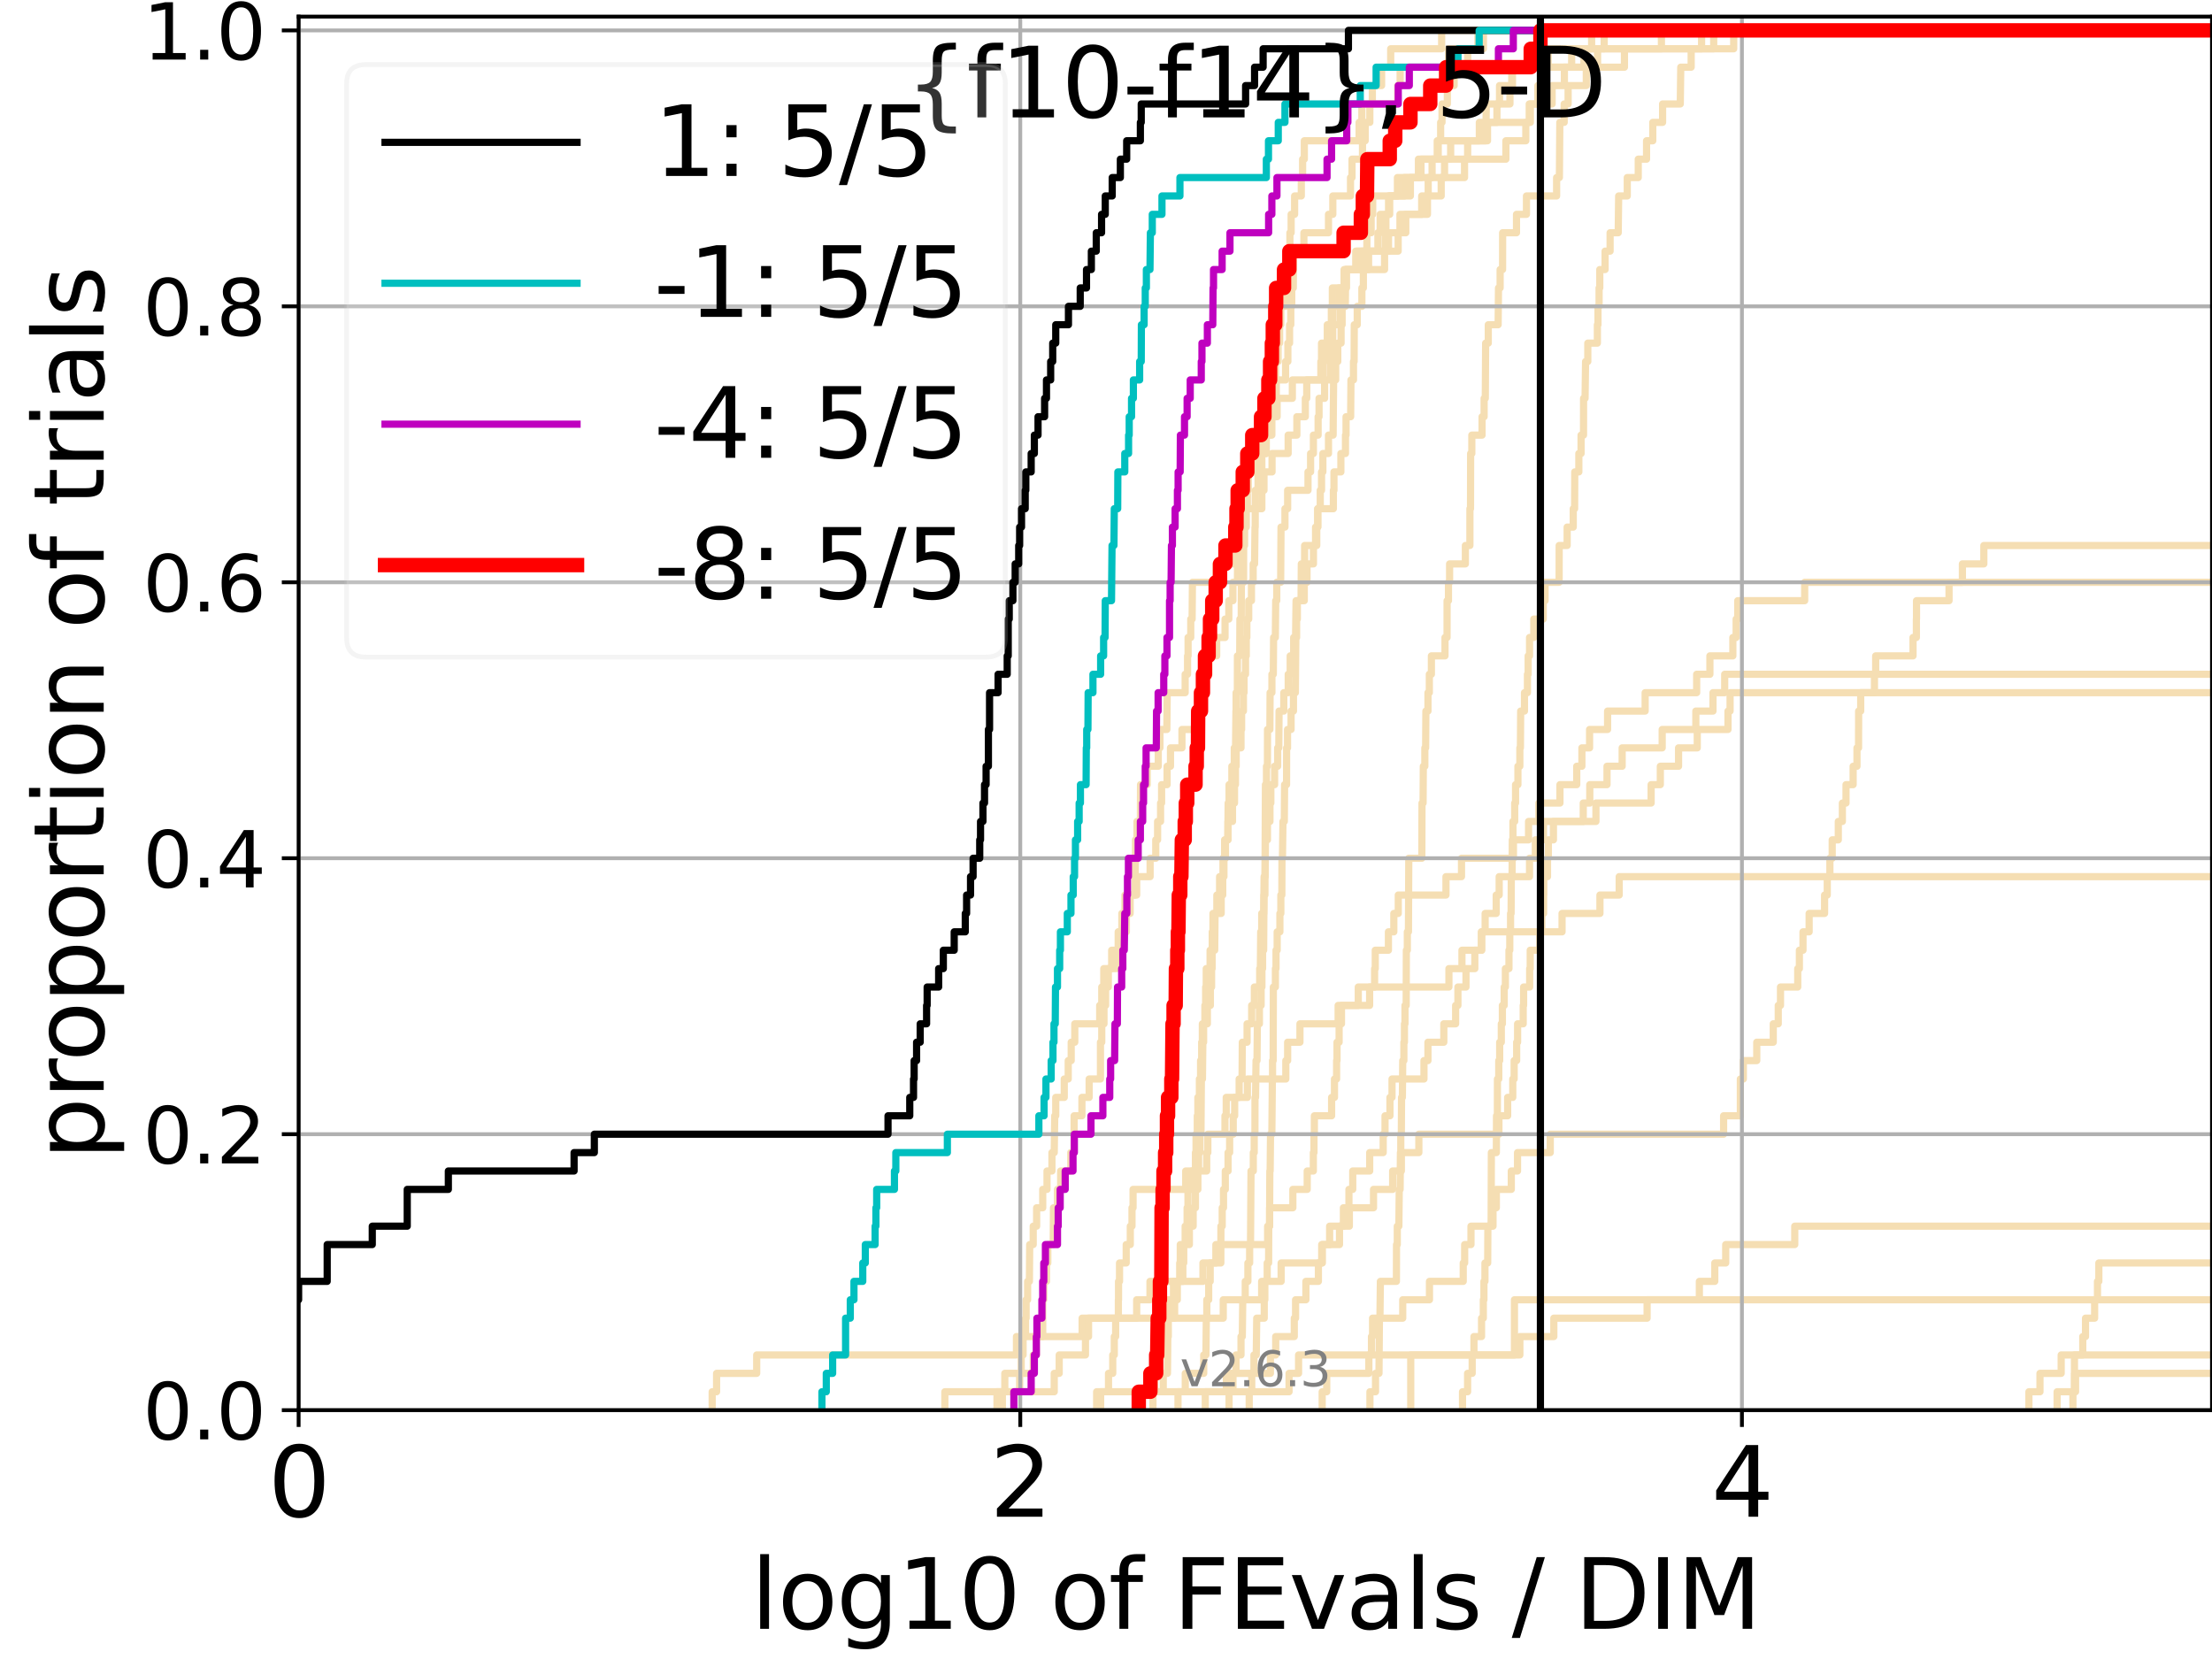 <?xml version="1.0" encoding="utf-8" standalone="no"?>
<!DOCTYPE svg PUBLIC "-//W3C//DTD SVG 1.1//EN"
  "http://www.w3.org/Graphics/SVG/1.1/DTD/svg11.dtd">
<svg xmlns:xlink="http://www.w3.org/1999/xlink" width="460.8pt" height="345.6pt" viewBox="0 0 460.8 345.6" xmlns="http://www.w3.org/2000/svg" version="1.1">
 <defs>
  <style type="text/css">*{stroke-linejoin: round; stroke-linecap: butt}</style>
 </defs>
 <g id="figure_1">
  <g id="patch_1">
   <path d="M 0 345.6 
L 460.8 345.6 
L 460.8 0 
L 0 0 
z
" style="fill: #ffffff"/>
  </g>
  <g id="axes_1">
   <g id="patch_2">
    <path d="M 62.208 293.76 
L 460.8 293.76 
L 460.8 3.456 
L 62.208 3.456 
z
" style="fill: #ffffff"/>
   </g>
   <g id="line2d_1">
    <path d="M 228.452 293.76 
L 228.452 289.928 
L 230.922 289.928 
L 230.922 286.095 
L 231.803 286.095 
L 231.803 282.263 
L 232.127 282.263 
L 232.127 278.43 
L 232.412 278.43 
L 232.412 274.598 
L 232.976 274.598 
L 232.976 270.766 
L 233.011 270.766 
L 233.011 266.933 
L 233.219 266.933 
L 233.219 263.101 
L 234.61 263.101 
L 234.61 259.268 
L 235.462 259.268 
L 235.462 255.436 
L 235.816 255.436 
L 235.816 251.604 
L 236.039 251.604 
L 236.039 247.771 
L 247.005 247.771 
L 247.005 243.939 
L 251.379 243.939 
L 251.379 240.106 
L 251.616 240.106 
L 251.616 236.274 
L 255.182 236.274 
L 255.182 232.442 
L 255.446 232.442 
L 255.446 228.609 
L 259.853 228.609 
L 259.853 224.777 
L 267.859 224.777 
L 267.859 220.944 
L 268.24 220.944 
L 268.24 217.112 
L 270.804 217.112 
L 270.804 213.28 
L 278.759 213.28 
L 278.759 209.447 
L 285.319 209.447 
L 285.319 205.615 
L 301.838 205.615 
L 301.838 201.782 
L 304.552 201.782 
L 304.552 197.95 
L 308.683 197.95 
L 308.683 194.118 
L 325.405 194.118 
L 325.405 190.285 
L 333.297 190.285 
L 333.297 186.453 
L 337.309 186.453 
L 337.309 182.621 
L 337.309 182.621 
L 337.309 182.621 
L 460.8 182.621 
" clip-path="url(#pb1a1011b0d)" style="fill: none; stroke: #f5deb3; stroke-width: 1.5; stroke-linecap: square"/>
   </g>
   <g id="line2d_2"/>
   <g id="line2d_3">
    <path d="M 148.359 293.76 
L 148.359 289.928 
L 149.279 289.928 
L 149.279 286.095 
L 157.634 286.095 
L 157.634 282.263 
L 211.749 282.263 
L 211.749 278.43 
L 225.428 278.43 
L 225.428 274.598 
L 254.826 274.598 
L 254.826 270.766 
L 262.825 270.766 
L 262.825 266.933 
L 266.885 266.933 
L 266.885 263.101 
L 275.473 263.101 
L 275.473 259.268 
L 276.985 259.268 
L 276.985 255.436 
L 281.095 255.436 
L 281.095 251.604 
L 286.131 251.604 
L 286.131 247.771 
L 290.113 247.771 
L 290.113 243.939 
L 291.929 243.939 
L 291.929 240.106 
L 295.573 240.106 
L 295.573 236.274 
L 312.251 236.274 
L 312.251 232.442 
L 314.071 232.442 
L 314.071 228.609 
L 315.137 228.609 
L 315.137 224.777 
L 315.426 224.777 
L 315.426 220.944 
L 315.947 220.944 
L 315.947 217.112 
L 316.144 217.112 
L 316.144 213.28 
L 317.312 213.28 
L 317.312 209.447 
L 317.398 209.447 
L 317.398 205.615 
L 318.657 205.615 
L 318.657 201.782 
L 318.773 201.782 
L 318.773 197.95 
L 320.775 197.95 
L 320.775 194.118 
L 321.188 194.118 
L 321.188 190.285 
L 321.558 190.285 
L 321.558 186.453 
L 321.59 186.453 
L 321.59 182.621 
L 322.372 182.621 
L 322.372 178.788 
L 322.552 178.788 
L 322.552 174.956 
L 323.608 174.956 
L 323.608 171.123 
L 329.817 171.123 
L 329.817 167.291 
L 331.183 167.291 
L 331.183 163.459 
L 334.769 163.459 
L 334.769 159.626 
L 337.926 159.626 
L 337.926 155.794 
L 346.263 155.794 
L 346.263 151.961 
L 353.275 151.961 
L 353.275 148.129 
L 356.844 148.129 
L 356.844 144.297 
L 359.285 144.297 
L 359.285 140.464 
L 359.285 140.464 
L 359.285 140.464 
L 460.8 140.464 
" clip-path="url(#pb1a1011b0d)" style="fill: none; stroke: #f5deb3; stroke-width: 1.5; stroke-linecap: square"/>
   </g>
   <g id="line2d_4">
    <path d="M 237.742 293.76 
L 237.742 289.928 
L 242.323 289.928 
L 242.323 286.095 
L 243.203 286.095 
L 243.279 278.43 
L 243.381 278.43 
L 243.381 274.598 
L 244.699 274.598 
L 244.699 270.766 
L 245.255 270.766 
L 245.255 266.933 
L 246.409 266.933 
L 246.409 263.101 
L 246.594 263.101 
L 246.594 259.268 
L 247.769 259.268 
L 247.769 255.436 
L 248.558 255.436 
L 248.558 251.604 
L 249.031 251.604 
L 249.031 247.771 
L 249.539 247.771 
L 249.539 243.939 
L 249.686 243.939 
L 249.686 240.106 
L 249.978 240.106 
L 249.978 236.274 
L 250.185 236.274 
L 250.267 224.777 
L 250.492 224.777 
L 250.574 217.112 
L 250.736 217.112 
L 250.736 213.28 
L 251.517 213.28 
L 251.517 209.447 
L 252.144 209.447 
L 252.144 205.615 
L 252.396 205.615 
L 252.396 201.782 
L 252.511 201.782 
L 252.511 197.95 
L 253.044 197.95 
L 253.119 190.285 
L 254.394 190.285 
L 254.394 186.453 
L 254.718 186.453 
L 254.718 182.621 
L 254.969 182.621 
L 254.969 178.788 
L 255.287 178.788 
L 255.287 174.956 
L 255.777 174.956 
L 255.847 167.291 
L 256.037 167.291 
L 256.037 163.459 
L 256.617 163.459 
L 256.617 159.626 
L 257.121 159.626 
L 257.121 155.794 
L 257.387 155.794 
L 257.469 148.129 
L 257.502 148.129 
L 257.502 144.297 
L 257.765 144.297 
L 257.781 136.632 
L 258.251 136.632 
L 258.299 128.967 
L 258.571 128.967 
L 258.603 121.302 
L 259.062 121.302 
L 259.078 113.637 
L 259.265 113.637 
L 259.297 105.973 
L 259.838 105.973 
L 259.838 102.14 
L 260.052 102.14 
L 260.052 98.308 
L 261.773 98.308 
L 261.773 94.475 
L 263.79 94.475 
L 263.79 90.643 
L 264.951 90.643 
L 264.951 86.811 
L 266.047 86.811 
L 266.047 82.978 
L 269.221 82.978 
L 269.221 79.146 
L 275.662 79.146 
L 275.662 75.313 
L 275.935 75.313 
L 275.935 71.481 
L 276.976 71.481 
L 276.976 67.649 
L 277.346 67.649 
L 277.346 63.816 
L 277.552 63.816 
L 277.552 59.984 
L 279.998 59.984 
L 279.998 56.151 
L 282.641 56.151 
L 282.641 52.319 
L 289.252 52.319 
L 289.252 48.487 
L 292.857 48.487 
L 292.857 44.654 
L 297.365 44.654 
L 297.365 40.822 
L 297.516 40.822 
L 297.516 36.989 
L 300.928 36.989 
L 300.928 33.157 
L 305.738 33.157 
L 305.738 29.325 
L 308.174 29.325 
L 308.174 25.492 
L 318.566 25.492 
L 318.566 21.66 
L 323.333 21.66 
L 323.333 17.827 
L 325.893 17.827 
L 325.893 13.995 
L 327.404 13.995 
L 327.404 10.163 
L 334.182 10.163 
L 334.182 6.33 
L 334.182 6.33 
L 460.8 6.33 
L 460.8 6.33 
" clip-path="url(#pb1a1011b0d)" style="fill: none; stroke: #f5deb3; stroke-width: 1.5; stroke-linecap: square"/>
   </g>
   <g id="line2d_5"/>
   <g id="line2d_6"/>
   <g id="line2d_7">
    <path d="M 260.234 293.76 
L 260.234 289.928 
L 260.76 289.928 
L 260.76 286.095 
L 261.219 286.095 
L 261.219 282.263 
L 261.7 282.263 
L 261.801 274.598 
L 263.366 274.598 
L 263.366 270.766 
L 263.49 270.766 
L 263.49 266.933 
L 263.979 266.933 
L 263.979 263.101 
L 264.275 263.101 
L 264.302 255.436 
L 264.475 255.436 
L 264.529 243.939 
L 264.595 243.939 
L 264.674 236.274 
L 264.951 236.274 
L 265.056 224.777 
L 265.095 224.777 
L 265.095 220.944 
L 265.225 220.944 
L 265.264 205.615 
L 265.69 205.615 
L 265.69 201.782 
L 265.818 201.782 
L 265.818 197.95 
L 266.059 197.95 
L 266.059 194.118 
L 266.625 194.118 
L 266.625 190.285 
L 266.823 190.285 
L 266.823 186.453 
L 267.033 186.453 
L 267.058 178.788 
L 267.156 178.788 
L 267.266 171.123 
L 267.546 171.123 
L 267.606 163.459 
L 268.014 163.459 
L 268.026 155.794 
L 268.217 155.794 
L 268.217 151.961 
L 268.956 151.961 
L 268.956 148.129 
L 269.451 148.129 
L 269.451 144.297 
L 269.848 144.297 
L 269.949 132.799 
L 270.106 132.799 
L 270.106 128.967 
L 270.263 128.967 
L 270.263 125.135 
L 271.033 125.135 
L 271.088 117.47 
L 271.776 117.47 
L 271.776 113.637 
L 274.303 113.637 
L 274.303 109.805 
L 274.519 109.805 
L 274.519 105.973 
L 277.765 105.973 
L 277.765 102.14 
L 277.889 102.14 
L 277.889 98.308 
L 279.329 98.308 
L 279.329 94.475 
L 280.286 94.475 
L 280.286 90.643 
L 280.408 90.643 
L 280.408 86.811 
L 281.366 86.811 
L 281.429 79.146 
L 281.955 79.146 
L 281.955 75.313 
L 282.087 75.313 
L 282.118 67.649 
L 282.74 67.649 
L 282.74 63.816 
L 283.706 63.816 
L 283.706 59.984 
L 284.015 59.984 
L 284.015 56.151 
L 285.101 56.151 
L 285.101 52.319 
L 287.043 52.319 
L 287.043 48.487 
L 287.513 48.487 
L 287.513 44.654 
L 289.265 44.654 
L 289.265 40.822 
L 291.11 40.822 
L 291.11 36.989 
L 296.017 36.989 
L 296.017 33.157 
L 302.197 33.157 
L 302.197 29.325 
L 309.876 29.325 
L 309.876 25.492 
L 311.839 25.492 
L 311.839 21.66 
L 314.548 21.66 
L 314.548 17.827 
L 315.075 17.827 
L 315.075 13.995 
L 322.505 13.995 
L 322.505 10.163 
L 356.995 10.163 
L 356.995 6.33 
L 356.995 6.33 
L 460.8 6.33 
L 460.8 6.33 
" clip-path="url(#pb1a1011b0d)" style="fill: none; stroke: #f5deb3; stroke-width: 1.5; stroke-linecap: square"/>
   </g>
   <g id="line2d_8">
    <path d="M 431.824 293.76 
L 431.824 289.928 
L 432.378 289.928 
L 432.378 286.095 
L 432.378 286.095 
L 432.378 286.095 
L 460.8 286.095 
" clip-path="url(#pb1a1011b0d)" style="fill: none; stroke: #f5deb3; stroke-width: 1.5; stroke-linecap: square"/>
   </g>
   <g id="line2d_9">
    <path d="M 256.037 293.76 
L 256.037 289.928 
L 256.853 289.928 
L 256.853 286.095 
L 257.486 286.095 
L 257.486 282.263 
L 258.524 282.263 
L 258.524 278.43 
L 258.794 278.43 
L 258.889 270.766 
L 259.406 270.766 
L 259.406 266.933 
L 259.96 266.933 
L 259.96 263.101 
L 260.325 263.101 
L 260.325 259.268 
L 260.505 259.268 
L 260.61 243.939 
L 261.086 243.939 
L 261.086 240.106 
L 261.277 240.106 
L 261.277 236.274 
L 261.424 236.274 
L 261.438 228.609 
L 261.555 228.609 
L 261.657 220.944 
L 261.859 220.944 
L 261.931 213.28 
L 262.36 213.28 
L 262.36 209.447 
L 262.713 209.447 
L 262.713 205.615 
L 262.881 205.615 
L 262.881 201.782 
L 263.02 201.782 
L 263.02 197.95 
L 263.242 197.95 
L 263.311 186.453 
L 263.503 186.453 
L 263.613 163.459 
L 263.831 163.459 
L 263.831 159.626 
L 264.033 159.626 
L 264.047 151.961 
L 264.542 151.961 
L 264.582 144.297 
L 264.964 144.297 
L 264.964 140.464 
L 265.251 140.464 
L 265.316 132.799 
L 265.677 132.799 
L 265.754 125.135 
L 265.97 125.135 
L 265.97 121.302 
L 266.786 121.302 
L 266.86 109.805 
L 267.679 109.805 
L 267.679 105.973 
L 268.24 105.973 
L 268.24 102.14 
L 272.481 102.14 
L 272.481 98.308 
L 273.018 98.308 
L 273.018 94.475 
L 273.606 94.475 
L 273.606 90.643 
L 274.587 90.643 
L 274.587 86.811 
L 274.782 86.811 
L 274.782 82.978 
L 275.935 82.978 
L 275.935 79.146 
L 277.166 79.146 
L 277.166 75.313 
L 277.337 75.313 
L 277.337 71.481 
L 277.632 71.481 
L 277.632 67.649 
L 279.16 67.649 
L 279.16 63.816 
L 279.965 63.816 
L 279.965 59.984 
L 280.498 59.984 
L 280.498 56.151 
L 282.427 56.151 
L 282.427 52.319 
L 288.573 52.319 
L 288.573 48.487 
L 288.712 48.487 
L 288.712 44.654 
L 289.5 44.654 
L 289.5 40.822 
L 293.808 40.822 
L 293.808 36.989 
L 298.332 36.989 
L 298.332 33.157 
L 299.399 33.157 
L 299.399 29.325 
L 300.112 29.325 
L 300.112 25.492 
L 300.401 25.492 
L 300.401 21.66 
L 301.511 21.66 
L 301.511 17.827 
L 302.926 17.827 
L 302.926 13.995 
L 305.749 13.995 
L 305.749 10.163 
L 307.873 10.163 
L 307.873 6.33 
L 307.873 6.33 
L 460.8 6.33 
L 460.8 6.33 
" clip-path="url(#pb1a1011b0d)" style="fill: none; stroke: #f5deb3; stroke-width: 1.5; stroke-linecap: square"/>
   </g>
   <g id="line2d_10">
    <path d="M 422.658 293.76 
L 422.658 289.928 
L 424.965 289.928 
L 424.965 286.095 
L 429.382 286.095 
L 429.382 282.263 
L 429.382 282.263 
L 429.382 282.263 
L 460.8 282.263 
" clip-path="url(#pb1a1011b0d)" style="fill: none; stroke: #f5deb3; stroke-width: 1.5; stroke-linecap: square"/>
   </g>
   <g id="line2d_11">
    <path clip-path="url(#pb1a1011b0d)" style="fill: none; stroke: #f5deb3; stroke-width: 1.5; stroke-linecap: square"/>
   </g>
   <g id="line2d_12">
    <path d="M 229.283 293.76 
L 229.283 289.928 
L 268.535 289.928 
L 268.535 286.095 
L 270.518 286.095 
L 270.518 282.263 
L 316.616 282.263 
L 316.616 278.43 
L 323.692 278.43 
L 323.692 274.598 
L 343.123 274.598 
L 343.123 270.766 
L 354.009 270.766 
L 354.009 266.933 
L 357.22 266.933 
L 357.22 263.101 
L 359.498 263.101 
L 359.498 259.268 
L 373.881 259.268 
L 373.881 255.436 
L 373.881 255.436 
L 373.881 255.436 
L 460.8 255.436 
" clip-path="url(#pb1a1011b0d)" style="fill: none; stroke: #f5deb3; stroke-width: 1.5; stroke-linecap: square"/>
   </g>
   <g id="line2d_13"/>
   <g id="line2d_14">
    <path d="M 251.079 293.76 
L 251.079 289.928 
L 255.481 289.928 
L 255.481 286.095 
L 264.648 286.095 
L 264.648 282.263 
L 265.754 282.263 
L 265.754 278.43 
L 269.621 278.43 
L 269.621 274.598 
L 269.893 274.598 
L 269.893 270.766 
L 272.041 270.766 
L 272.041 266.933 
L 274.646 266.933 
L 274.646 263.101 
L 275.339 263.101 
L 275.339 259.268 
L 279.041 259.268 
L 279.041 255.436 
L 279.857 255.436 
L 279.857 251.604 
L 281.007 251.604 
L 281.007 247.771 
L 281.799 247.771 
L 281.799 243.939 
L 285.333 243.939 
L 285.333 240.106 
L 288.144 240.106 
L 288.144 236.274 
L 288.528 236.274 
L 288.528 232.442 
L 289.55 232.442 
L 289.55 228.609 
L 289.985 228.609 
L 289.985 224.777 
L 296.639 224.777 
L 296.639 220.944 
L 297.467 220.944 
L 297.467 217.112 
L 300.775 217.112 
L 300.775 213.28 
L 303.235 213.28 
L 303.235 209.447 
L 303.711 209.447 
L 303.711 205.615 
L 305.394 205.615 
L 305.394 201.782 
L 307.233 201.782 
L 307.233 197.95 
L 308.59 197.95 
L 308.59 194.118 
L 309.383 194.118 
L 309.383 190.285 
L 311.689 190.285 
L 311.689 186.453 
L 312.307 186.453 
L 312.307 182.621 
L 318.629 182.621 
L 318.629 178.788 
L 319.837 178.788 
L 319.837 174.956 
L 321.535 174.956 
L 321.535 171.123 
L 332.464 171.123 
L 332.464 167.291 
L 343.96 167.291 
L 343.96 163.459 
L 345.876 163.459 
L 345.876 159.626 
L 349.675 159.626 
L 349.675 155.794 
L 353.571 155.794 
L 353.571 151.961 
L 359.974 151.961 
L 359.974 148.129 
L 360.406 148.129 
L 360.406 144.297 
L 360.406 144.297 
L 360.406 144.297 
L 460.8 144.297 
" clip-path="url(#pb1a1011b0d)" style="fill: none; stroke: #f5deb3; stroke-width: 1.5; stroke-linecap: square"/>
   </g>
   <g id="line2d_15"/>
   <g id="line2d_16"/>
   <g id="line2d_17">
    <path d="M 304.668 293.76 
L 304.668 289.928 
L 305.727 289.928 
L 305.727 286.095 
L 306.683 286.095 
L 306.683 282.263 
L 307.053 282.263 
L 307.053 278.43 
L 308.635 278.43 
L 308.635 274.598 
L 309.004 274.598 
L 309.004 270.766 
L 309.13 270.766 
L 309.13 266.933 
L 309.342 266.933 
L 309.342 263.101 
L 309.913 263.101 
L 309.953 255.436 
L 310.629 255.436 
L 310.678 240.106 
L 311.717 240.106 
L 311.752 232.442 
L 311.929 232.442 
L 311.945 224.777 
L 312.22 224.777 
L 312.22 220.944 
L 312.411 220.944 
L 312.411 217.112 
L 312.749 217.112 
L 312.749 213.28 
L 312.973 213.28 
L 312.973 209.447 
L 313.353 209.447 
L 313.353 205.615 
L 313.599 205.615 
L 313.599 201.782 
L 314.344 201.782 
L 314.344 197.95 
L 314.517 197.95 
L 314.517 194.118 
L 314.677 194.118 
L 314.677 190.285 
L 314.791 190.285 
L 314.834 182.621 
L 314.996 182.621 
L 315.041 174.956 
L 315.171 174.956 
L 315.171 171.123 
L 315.54 171.123 
L 315.54 167.291 
L 315.718 167.291 
L 315.718 163.459 
L 316.21 163.459 
L 316.21 159.626 
L 316.611 159.626 
L 316.611 155.794 
L 316.729 155.794 
L 316.785 148.129 
L 317.577 148.129 
L 317.577 144.297 
L 318.196 144.297 
L 318.196 140.464 
L 318.342 140.464 
L 318.342 136.632 
L 318.634 136.632 
L 318.634 132.799 
L 319.518 132.799 
L 319.518 128.967 
L 321.484 128.967 
L 321.484 125.135 
L 321.866 125.135 
L 321.866 121.302 
L 324.793 121.302 
L 324.805 113.637 
L 326.466 113.637 
L 326.466 109.805 
L 327.736 109.805 
L 327.736 105.973 
L 328.022 105.973 
L 328.05 98.308 
L 328.902 98.308 
L 328.902 94.475 
L 329.367 94.475 
L 329.367 90.643 
L 329.877 90.643 
L 329.887 82.978 
L 330.198 82.978 
L 330.304 75.313 
L 330.77 75.313 
L 330.77 71.481 
L 332.761 71.481 
L 332.761 67.649 
L 332.887 67.649 
L 332.887 63.816 
L 333.117 63.816 
L 333.117 59.984 
L 333.265 59.984 
L 333.265 56.151 
L 334.37 56.151 
L 334.37 52.319 
L 335.413 52.319 
L 335.413 48.487 
L 337.104 48.487 
L 337.197 40.822 
L 338.988 40.822 
L 338.988 36.989 
L 341.277 36.989 
L 341.277 33.157 
L 343.007 33.157 
L 343.007 29.325 
L 344.303 29.325 
L 344.303 25.492 
L 346.349 25.492 
L 346.349 21.66 
L 350.031 21.66 
L 350.133 13.995 
L 352.302 13.995 
L 352.302 10.163 
L 354.471 10.163 
L 354.471 6.33 
L 354.471 6.33 
L 460.8 6.33 
L 460.8 6.33 
" clip-path="url(#pb1a1011b0d)" style="fill: none; stroke: #f5deb3; stroke-width: 1.5; stroke-linecap: square"/>
   </g>
   <g id="line2d_18">
    <path d="M 196.831 293.76 
L 196.831 289.928 
L 219.617 289.928 
L 219.617 286.095 
L 220.652 286.095 
L 220.652 282.263 
L 226.125 282.263 
L 226.125 278.43 
L 226.764 278.43 
L 226.764 274.598 
L 236.793 274.598 
L 236.793 270.766 
L 239.561 270.766 
L 239.561 266.933 
L 250.594 266.933 
L 250.594 263.101 
L 253.289 263.101 
L 253.289 259.268 
L 264.074 259.268 
L 264.074 255.436 
L 264.489 255.436 
L 264.489 251.604 
L 269.325 251.604 
L 269.325 247.771 
L 272.314 247.771 
L 272.314 243.939 
L 273.596 243.939 
L 273.596 240.106 
L 273.727 240.106 
L 273.727 236.274 
L 273.807 236.274 
L 273.807 232.442 
L 277.4 232.442 
L 277.4 228.609 
L 277.994 228.609 
L 277.994 224.777 
L 278.44 224.777 
L 278.44 220.944 
L 278.526 220.944 
L 278.526 217.112 
L 278.964 217.112 
L 278.964 213.28 
L 279.456 213.28 
L 279.456 209.447 
L 282.952 209.447 
L 282.952 205.615 
L 286.356 205.615 
L 286.356 201.782 
L 286.492 201.782 
L 286.492 197.95 
L 289.233 197.95 
L 289.233 194.118 
L 290.36 194.118 
L 290.36 190.285 
L 291.286 190.285 
L 291.286 186.453 
L 301.223 186.453 
L 301.223 182.621 
L 304.458 182.621 
L 304.458 178.788 
L 315.277 178.788 
L 315.277 174.956 
L 318.426 174.956 
L 318.426 171.123 
L 320.575 171.123 
L 320.575 167.291 
L 324.966 167.291 
L 324.966 163.459 
L 328.461 163.459 
L 328.461 159.626 
L 329.539 159.626 
L 329.539 155.794 
L 331.138 155.794 
L 331.138 151.961 
L 334.89 151.961 
L 334.89 148.129 
L 342.715 148.129 
L 342.715 144.297 
L 353.446 144.297 
L 353.446 140.464 
L 356.203 140.464 
L 356.203 136.632 
L 360.984 136.632 
L 360.984 132.799 
L 361.671 132.799 
L 361.671 128.967 
L 362.006 128.967 
L 362.006 125.135 
L 375.948 125.135 
L 375.948 121.302 
L 375.948 121.302 
L 375.948 121.302 
L 460.8 121.302 
" clip-path="url(#pb1a1011b0d)" style="fill: none; stroke: #f5deb3; stroke-width: 1.5; stroke-linecap: square"/>
   </g>
   <g id="line2d_19">
    <path clip-path="url(#pb1a1011b0d)" style="fill: none; stroke: #f5deb3; stroke-width: 1.5; stroke-linecap: square"/>
   </g>
   <g id="line2d_20">
    <path d="M 208.811 293.76 
L 208.811 289.928 
L 212.411 289.928 
L 212.411 286.095 
L 215.235 286.095 
L 215.235 282.263 
L 215.89 282.263 
L 215.89 278.43 
L 217.218 278.43 
L 217.218 270.766 
L 217.443 270.766 
L 217.443 266.933 
L 218.001 266.933 
L 218.001 263.101 
L 218.276 263.101 
L 218.276 259.268 
L 219.406 259.268 
L 219.459 251.604 
L 220.293 251.604 
L 220.293 247.771 
L 220.956 247.771 
L 220.956 243.939 
L 223.056 243.939 
L 223.056 240.106 
L 223.758 240.106 
L 223.758 232.442 
L 225.384 232.442 
L 225.384 228.609 
L 226.891 228.609 
L 226.891 224.777 
L 229.244 224.777 
L 229.244 217.112 
L 229.517 217.112 
L 229.517 213.28 
L 229.979 213.28 
L 229.979 209.447 
L 230.322 209.447 
L 230.322 205.615 
L 230.885 205.615 
L 230.885 201.782 
L 232.554 201.782 
L 232.554 197.95 
L 233.08 197.95 
L 233.08 194.118 
L 233.701 194.118 
L 233.701 190.285 
L 234.343 190.285 
L 234.343 186.453 
L 236.419 186.453 
L 236.513 178.788 
L 236.544 178.788 
L 236.544 174.956 
L 236.856 174.956 
L 236.856 171.123 
L 237.561 171.123 
L 237.591 163.459 
L 238.986 163.459 
L 238.986 159.626 
L 241.284 159.626 
L 241.284 155.794 
L 241.634 155.794 
L 241.634 151.961 
L 243.075 151.961 
L 243.152 144.297 
L 246.891 144.297 
L 246.891 140.464 
L 247.389 140.464 
L 247.389 136.632 
L 247.501 136.632 
L 247.501 132.799 
L 248.056 132.799 
L 248.056 128.967 
L 248.341 128.967 
L 248.406 121.302 
L 253.307 121.302 
L 253.307 117.47 
L 257.337 117.47 
L 257.337 113.637 
L 257.846 113.637 
L 257.846 109.805 
L 259.622 109.805 
L 259.622 105.973 
L 262.867 105.973 
L 262.867 102.14 
L 263.311 102.14 
L 263.311 98.308 
L 264.99 98.308 
L 264.99 94.475 
L 268.347 94.475 
L 268.347 90.643 
L 270.162 90.643 
L 270.162 86.811 
L 271.924 86.811 
L 271.924 82.978 
L 272.22 82.978 
L 272.22 79.146 
L 275.158 79.146 
L 275.158 75.313 
L 275.301 75.313 
L 275.301 71.481 
L 276.501 71.481 
L 276.501 67.649 
L 277.65 67.649 
L 277.65 63.816 
L 278.905 63.816 
L 278.905 59.984 
L 280.318 59.984 
L 280.318 56.151 
L 288.432 56.151 
L 288.432 52.319 
L 291.263 52.319 
L 291.263 48.487 
L 291.635 48.487 
L 291.635 44.654 
L 296.168 44.654 
L 296.168 40.822 
L 300.228 40.822 
L 300.228 36.989 
L 305.089 36.989 
L 305.089 33.157 
L 313.705 33.157 
L 313.705 29.325 
L 317.858 29.325 
L 317.858 25.492 
L 318.801 25.492 
L 318.801 21.66 
L 320.367 21.66 
L 320.367 17.827 
L 322.184 17.827 
L 322.184 13.995 
L 338.403 13.995 
L 338.403 10.163 
L 361.163 10.163 
L 361.163 6.33 
L 361.163 6.33 
L 460.8 6.33 
L 460.8 6.33 
" clip-path="url(#pb1a1011b0d)" style="fill: none; stroke: #f5deb3; stroke-width: 1.5; stroke-linecap: square"/>
   </g>
   <g id="line2d_21"/>
   <g id="line2d_22">
    <path d="M 207.694 293.76 
L 207.694 289.928 
L 209.32 289.928 
L 209.32 286.095 
L 212.737 286.095 
L 212.737 282.263 
L 213.125 282.263 
L 213.125 278.43 
L 213.634 278.43 
L 213.634 274.598 
L 213.76 274.598 
L 213.76 270.766 
L 214.073 270.766 
L 214.073 266.933 
L 214.444 266.933 
L 214.506 259.268 
L 215.235 259.268 
L 215.235 255.436 
L 215.949 255.436 
L 215.949 251.604 
L 217.218 251.604 
L 217.218 247.771 
L 218.111 247.771 
L 218.111 243.939 
L 219.14 243.939 
L 219.14 240.106 
L 219.617 240.106 
L 219.722 232.442 
L 219.931 232.442 
L 219.931 228.609 
L 221.704 228.609 
L 221.704 224.777 
L 222.532 224.777 
L 222.532 220.944 
L 223.151 220.944 
L 223.151 217.112 
L 223.897 217.112 
L 223.897 213.28 
L 229.087 213.28 
L 229.087 209.447 
L 229.517 209.447 
L 229.517 205.615 
L 229.941 205.615 
L 229.941 201.782 
L 231.585 201.782 
L 231.585 197.95 
L 232.941 197.95 
L 232.941 194.118 
L 234.643 194.118 
L 234.643 190.285 
L 235.43 190.285 
L 235.43 186.453 
L 236.793 186.453 
L 236.793 182.621 
L 239.59 182.621 
L 239.59 178.788 
L 240.766 178.788 
L 240.766 174.956 
L 241.149 174.956 
L 241.149 171.123 
L 241.768 171.123 
L 241.768 167.291 
L 241.981 167.291 
L 241.981 163.459 
L 243.126 163.459 
L 243.126 159.626 
L 243.835 159.626 
L 243.835 155.794 
L 246.224 155.794 
L 246.224 151.961 
L 249.223 151.961 
L 249.223 148.129 
L 249.77 148.129 
L 249.77 144.297 
L 250.246 144.297 
L 250.246 140.464 
L 251.852 140.464 
L 251.852 136.632 
L 253.457 136.632 
L 253.457 132.799 
L 255.199 132.799 
L 255.199 128.967 
L 255.985 128.967 
L 255.985 125.135 
L 256.837 125.135 
L 256.837 121.302 
L 257.781 121.302 
L 257.846 113.637 
L 257.895 113.637 
L 257.895 109.805 
L 258.635 109.805 
L 258.635 105.973 
L 259.156 105.973 
L 259.156 102.14 
L 259.776 102.14 
L 259.776 98.308 
L 262.53 98.308 
L 262.544 90.643 
L 264.529 90.643 
L 264.529 86.811 
L 265.497 86.811 
L 265.497 82.978 
L 265.869 82.978 
L 265.869 79.146 
L 267.811 79.146 
L 267.811 75.313 
L 268.288 75.313 
L 268.288 71.481 
L 268.641 71.481 
L 268.641 67.649 
L 268.898 67.649 
L 268.898 63.816 
L 269.095 63.816 
L 269.095 59.984 
L 269.416 59.984 
L 269.462 52.319 
L 271.627 52.319 
L 271.627 48.487 
L 276.749 48.487 
L 276.749 44.654 
L 277.65 44.654 
L 277.65 40.822 
L 281.334 40.822 
L 281.334 36.989 
L 281.65 36.989 
L 281.65 33.157 
L 283.832 33.157 
L 283.832 29.325 
L 284.393 29.325 
L 284.393 25.492 
L 285.361 25.492 
L 285.361 21.66 
L 291.175 21.66 
L 291.175 17.827 
L 291.676 17.827 
L 291.676 13.995 
L 301.762 13.995 
L 301.762 10.163 
L 309.025 10.163 
L 309.025 6.33 
L 309.025 6.33 
L 460.8 6.33 
L 460.8 6.33 
" clip-path="url(#pb1a1011b0d)" style="fill: none; stroke: #f5deb3; stroke-width: 1.5; stroke-linecap: square"/>
   </g>
   <g id="line2d_23">
    <path d="M 428.534 293.76 
L 428.534 289.928 
L 432.121 289.928 
L 432.121 286.095 
L 432.15 286.095 
L 432.15 282.263 
L 433.877 282.263 
L 433.877 278.43 
L 434.452 278.43 
L 434.452 274.598 
L 436.349 274.598 
L 436.349 270.766 
L 436.942 270.766 
L 436.942 266.933 
L 437.228 266.933 
L 437.228 263.101 
L 437.228 263.101 
L 437.228 263.101 
L 460.8 263.101 
" clip-path="url(#pb1a1011b0d)" style="fill: none; stroke: #f5deb3; stroke-width: 1.5; stroke-linecap: square"/>
   </g>
   <g id="line2d_24">
    <path d="M 245.399 293.76 
L 245.399 289.928 
L 246.914 289.928 
L 246.914 286.095 
L 250.757 286.095 
L 250.757 282.263 
L 251.219 282.263 
L 251.299 274.598 
L 251.398 274.598 
L 251.398 270.766 
L 251.793 270.766 
L 251.793 266.933 
L 252.106 266.933 
L 252.106 263.101 
L 254.321 263.101 
L 254.34 255.436 
L 254.611 255.436 
L 254.611 251.604 
L 254.88 251.604 
L 254.88 247.771 
L 255.252 247.771 
L 255.252 243.939 
L 255.829 243.939 
L 255.829 240.106 
L 256.157 240.106 
L 256.157 236.274 
L 256.904 236.274 
L 256.904 232.442 
L 257.204 232.442 
L 257.204 228.609 
L 258.138 228.609 
L 258.138 224.777 
L 258.746 224.777 
L 258.794 217.112 
L 259.792 217.112 
L 259.792 213.28 
L 260.745 213.28 
L 260.745 209.447 
L 261.307 209.447 
L 261.307 205.615 
L 262.416 205.615 
L 262.416 201.782 
L 262.558 201.782 
L 262.628 194.118 
L 262.839 194.118 
L 262.839 190.285 
L 263.256 190.285 
L 263.338 182.621 
L 263.558 182.621 
L 263.613 174.956 
L 264.033 174.956 
L 264.033 171.123 
L 264.555 171.123 
L 264.555 167.291 
L 264.74 167.291 
L 264.74 163.459 
L 265.523 163.459 
L 265.523 159.626 
L 266.16 159.626 
L 266.16 155.794 
L 266.4 155.794 
L 266.45 148.129 
L 267.436 148.129 
L 267.436 144.297 
L 268.359 144.297 
L 268.359 140.464 
L 268.77 140.464 
L 268.77 136.632 
L 269.496 136.632 
L 269.496 132.799 
L 269.893 132.799 
L 269.994 125.135 
L 271.701 125.135 
L 271.701 121.302 
L 272.272 121.302 
L 272.272 117.47 
L 273.616 117.47 
L 273.616 113.637 
L 274.056 113.637 
L 274.056 109.805 
L 274.509 109.805 
L 274.509 105.973 
L 275.033 105.973 
L 275.033 102.14 
L 275.301 102.14 
L 275.301 98.308 
L 275.577 98.308 
L 275.577 94.475 
L 276.749 94.475 
L 276.749 90.643 
L 277.712 90.643 
L 277.818 79.146 
L 278.248 79.146 
L 278.248 75.313 
L 278.682 75.313 
L 278.682 71.481 
L 279.371 71.481 
L 279.371 67.649 
L 279.59 67.649 
L 279.59 63.816 
L 280.253 63.816 
L 280.335 56.151 
L 283.669 56.151 
L 283.669 52.319 
L 284.745 52.319 
L 284.745 48.487 
L 285.634 48.487 
L 285.634 44.654 
L 285.959 44.654 
L 285.959 40.822 
L 292.537 40.822 
L 292.537 36.989 
L 295.486 36.989 
L 295.486 33.157 
L 299.608 33.157 
L 299.608 29.325 
L 309.514 29.325 
L 309.624 21.66 
L 312.38 21.66 
L 312.38 17.827 
L 314.925 17.827 
L 314.925 13.995 
L 329.963 13.995 
L 329.963 10.163 
L 331.567 10.163 
L 331.567 6.33 
L 331.567 6.33 
L 460.8 6.33 
L 460.8 6.33 
" clip-path="url(#pb1a1011b0d)" style="fill: none; stroke: #f5deb3; stroke-width: 1.5; stroke-linecap: square"/>
   </g>
   <g id="line2d_25"/>
   <g id="line2d_26">
    <path d="M 285.382 293.76 
L 285.382 289.928 
L 286.546 289.928 
L 286.546 286.095 
L 287.269 286.095 
L 287.361 274.598 
L 287.467 274.598 
L 287.559 266.933 
L 290.898 266.933 
L 290.921 259.268 
L 291.081 259.268 
L 291.081 255.436 
L 291.409 255.436 
L 291.49 247.771 
L 291.67 247.771 
L 291.734 240.106 
L 291.809 240.106 
L 291.809 236.274 
L 291.924 236.274 
L 291.969 228.609 
L 292.141 228.609 
L 292.215 220.944 
L 292.453 220.944 
L 292.453 217.112 
L 292.571 217.112 
L 292.571 213.28 
L 292.684 213.28 
L 292.684 209.447 
L 292.935 209.447 
L 292.968 197.95 
L 293.173 197.95 
L 293.173 194.118 
L 293.404 194.118 
L 293.476 178.788 
L 296.194 178.788 
L 296.229 167.291 
L 296.454 167.291 
L 296.504 159.626 
L 296.822 159.626 
L 296.822 155.794 
L 296.989 155.794 
L 297.038 148.129 
L 297.472 148.129 
L 297.472 144.297 
L 297.757 144.297 
L 297.757 140.464 
L 298.186 140.464 
L 298.186 136.632 
L 301.019 136.632 
L 301.019 132.799 
L 301.447 132.799 
L 301.455 125.135 
L 301.741 125.135 
L 301.741 121.302 
L 301.978 121.302 
L 301.978 117.47 
L 305.265 117.47 
L 305.265 113.637 
L 306.208 113.637 
L 306.212 105.973 
L 306.334 105.973 
L 306.36 94.475 
L 306.609 94.475 
L 306.609 90.643 
L 308.741 90.643 
L 308.741 86.811 
L 309.17 86.811 
L 309.17 82.978 
L 309.416 82.978 
L 309.487 71.481 
L 310.038 71.481 
L 310.038 67.649 
L 312.088 67.649 
L 312.165 59.984 
L 312.503 59.984 
L 312.503 56.151 
L 313.015 56.151 
L 313.027 48.487 
L 315.914 48.487 
L 315.914 44.654 
L 317.99 44.654 
L 317.99 40.822 
L 324.271 40.822 
L 324.271 36.989 
L 324.851 36.989 
L 324.941 25.492 
L 325.847 25.492 
L 325.847 21.66 
L 326.667 21.66 
L 326.667 17.827 
L 330.456 17.827 
L 330.456 13.995 
L 332.804 13.995 
L 332.804 10.163 
L 346.104 10.163 
L 346.104 6.33 
L 346.104 6.33 
L 460.8 6.33 
L 460.8 6.33 
" clip-path="url(#pb1a1011b0d)" style="fill: none; stroke: #f5deb3; stroke-width: 1.5; stroke-linecap: square"/>
   </g>
   <g id="line2d_27">
    <path d="M 275.435 293.76 
L 275.435 289.928 
L 276.381 289.928 
L 276.381 286.095 
L 285.157 286.095 
L 285.157 282.263 
L 285.703 282.263 
L 285.703 278.43 
L 285.932 278.43 
L 285.932 274.598 
L 292.215 274.598 
L 292.215 270.766 
L 297.785 270.766 
L 297.785 266.933 
L 304.816 266.933 
L 304.816 263.101 
L 305.116 263.101 
L 305.116 259.268 
L 306.433 259.268 
L 306.433 255.436 
L 311.022 255.436 
L 311.022 251.604 
L 311.714 251.604 
L 311.714 247.771 
L 314.831 247.771 
L 314.831 243.939 
L 316.13 243.939 
L 316.13 240.106 
L 322.947 240.106 
L 322.947 236.274 
L 359.06 236.274 
L 359.06 232.442 
L 362.546 232.442 
L 362.546 228.609 
L 362.546 228.609 
L 362.546 224.777 
L 363.168 224.777 
L 363.168 220.944 
L 365.965 220.944 
L 365.965 217.112 
L 369.404 217.112 
L 369.404 213.28 
L 370.442 213.28 
L 370.442 209.447 
L 370.909 209.447 
L 370.909 205.615 
L 374.5 205.615 
L 374.5 201.782 
L 374.845 201.782 
L 374.845 197.95 
L 375.597 197.95 
L 375.597 194.118 
L 376.878 194.118 
L 376.878 190.285 
L 380.092 190.285 
L 380.092 186.453 
L 380.651 186.453 
L 380.651 182.621 
L 381.199 182.621 
L 381.199 178.788 
L 381.682 178.788 
L 381.682 174.956 
L 382.953 174.956 
L 382.953 171.123 
L 383.8 171.123 
L 383.8 167.291 
L 384.559 167.291 
L 384.559 163.459 
L 386.041 163.459 
L 386.041 159.626 
L 386.844 159.626 
L 386.844 155.794 
L 387.173 155.794 
L 387.173 151.961 
L 387.187 151.961 
L 387.187 148.129 
L 387.619 148.129 
L 387.619 144.297 
L 390.484 144.297 
L 390.484 140.464 
L 390.74 140.464 
L 390.74 136.632 
L 398.518 136.632 
L 398.518 132.799 
L 399.218 132.799 
L 399.218 128.967 
L 399.245 128.967 
L 399.245 125.135 
L 406.022 125.135 
L 406.022 121.302 
L 408.804 121.302 
L 408.804 117.47 
L 413.272 117.47 
L 413.272 113.637 
L 413.272 113.637 
L 413.272 113.637 
L 460.8 113.637 
" clip-path="url(#pb1a1011b0d)" style="fill: none; stroke: #f5deb3; stroke-width: 1.5; stroke-linecap: square"/>
   </g>
   <g id="line2d_28">
    <path d="M 240.183 293.76 
L 240.183 289.928 
L 240.517 289.928 
L 240.517 286.095 
L 241.365 286.095 
L 241.365 282.263 
L 242.766 282.263 
L 242.766 278.43 
L 242.998 278.43 
L 242.998 274.598 
L 243.33 274.598 
L 243.33 270.766 
L 244.455 270.766 
L 244.455 266.933 
L 245.755 266.933 
L 245.755 263.101 
L 245.873 263.101 
L 245.873 259.268 
L 246.891 259.268 
L 246.891 255.436 
L 247.299 255.436 
L 247.299 251.604 
L 247.479 251.604 
L 247.479 247.771 
L 248.297 247.771 
L 248.297 243.939 
L 249.031 243.939 
L 249.031 240.106 
L 249.159 240.106 
L 249.159 236.274 
L 249.413 236.274 
L 249.413 232.442 
L 249.539 232.442 
L 249.539 228.609 
L 249.853 228.609 
L 249.853 224.777 
L 250.102 224.777 
L 250.102 220.944 
L 250.329 220.944 
L 250.329 217.112 
L 250.472 217.112 
L 250.472 213.28 
L 250.999 213.28 
L 250.999 209.447 
L 251.159 209.447 
L 251.159 205.615 
L 251.279 205.615 
L 251.279 201.782 
L 252.086 201.782 
L 252.086 197.95 
L 252.53 197.95 
L 252.53 194.118 
L 252.683 194.118 
L 252.683 190.285 
L 253.494 190.285 
L 253.494 186.453 
L 254.066 186.453 
L 254.066 182.621 
L 254.772 182.621 
L 254.772 178.788 
L 255.111 178.788 
L 255.111 174.956 
L 255.812 174.956 
L 255.812 171.123 
L 256.752 171.123 
L 256.752 167.291 
L 257.171 167.291 
L 257.171 163.459 
L 257.37 163.459 
L 257.37 159.626 
L 257.519 159.626 
L 257.519 155.794 
L 258.524 155.794 
L 258.524 151.961 
L 258.651 151.961 
L 258.651 148.129 
L 259.03 148.129 
L 259.03 144.297 
L 259.156 144.297 
L 259.156 140.464 
L 259.468 140.464 
L 259.468 136.632 
L 259.622 136.632 
L 259.622 132.799 
L 259.746 132.799 
L 259.746 128.967 
L 260.128 128.967 
L 260.128 125.135 
L 260.7 125.135 
L 260.7 121.302 
L 261.057 121.302 
L 261.057 117.47 
L 261.351 117.47 
L 261.438 109.805 
L 261.482 109.805 
L 261.497 102.14 
L 262.075 102.14 
L 262.075 98.308 
L 262.867 98.308 
L 262.867 94.475 
L 263.695 94.475 
L 263.695 90.643 
L 263.939 90.643 
L 263.939 86.811 
L 264.515 86.811 
L 264.515 82.978 
L 264.701 82.978 
L 264.701 79.146 
L 265.715 79.146 
L 265.715 75.313 
L 266.249 75.313 
L 266.249 71.481 
L 266.562 71.481 
L 266.562 67.649 
L 266.811 67.649 
L 266.811 63.816 
L 267.739 63.816 
L 267.739 59.984 
L 268.014 59.984 
L 268.014 56.151 
L 268.323 56.151 
L 268.323 52.319 
L 268.711 52.319 
L 268.711 48.487 
L 268.967 48.487 
L 268.967 44.654 
L 269.69 44.654 
L 269.69 40.822 
L 271.088 40.822 
L 271.088 36.989 
L 271.358 36.989 
L 271.358 33.157 
L 271.712 33.157 
L 271.712 29.325 
L 283.126 29.325 
L 283.126 25.492 
L 283.699 25.492 
L 283.699 21.66 
L 285.883 21.66 
L 285.883 17.827 
L 287.814 17.827 
L 287.814 13.995 
L 289.71 13.995 
L 289.71 10.163 
L 300.321 10.163 
L 300.321 6.33 
L 300.321 6.33 
L 460.8 6.33 
L 460.8 6.33 
" clip-path="url(#pb1a1011b0d)" style="fill: none; stroke: #f5deb3; stroke-width: 1.5; stroke-linecap: square"/>
   </g>
   <g id="line2d_29">
    <path d="M 293.883 293.76 
L 293.883 289.928 
L 293.883 289.928 
L 293.883 286.095 
L 293.883 286.095 
L 293.883 282.263 
L 315.487 282.263 
L 315.487 278.43 
L 315.487 278.43 
L 315.487 274.598 
L 315.487 274.598 
L 315.487 270.766 
L 315.487 270.766 
L 315.487 270.766 
L 460.8 270.766 
" clip-path="url(#pb1a1011b0d)" style="fill: none; stroke: #f5deb3; stroke-width: 1.5; stroke-linecap: square"/>
   </g>
   <g id="line2d_30"/>
   <g id="matplotlib.axis_1">
    <g id="xtick_1">
     <g id="line2d_31">
      <path d="M 62.208 293.76 
L 62.208 3.456 
" clip-path="url(#pb1a1011b0d)" style="fill: none; stroke: #b0b0b0; stroke-width: 0.8; stroke-linecap: square"/>
     </g>
     <g id="line2d_32">
      <defs>
       <path id="m21134fdcfc" d="M 0 0 
L 0 3.5 
" style="stroke: #000000; stroke-width: 0.8"/>
      </defs>
      <g>
       <use xlink:href="#m21134fdcfc" x="62.208" y="293.76" style="stroke: #000000; stroke-width: 0.8"/>
      </g>
     </g>
     <g id="text_1">
      <!-- 0 -->
      <g transform="translate(55.846 315.957)scale(0.2 -0.2)">
       <defs>
        <path id="DejaVuSans-30" d="M 2034 4250 
Q 1547 4250 1301 3770 
Q 1056 3291 1056 2328 
Q 1056 1369 1301 889 
Q 1547 409 2034 409 
Q 2525 409 2770 889 
Q 3016 1369 3016 2328 
Q 3016 3291 2770 3770 
Q 2525 4250 2034 4250 
z
M 2034 4750 
Q 2819 4750 3233 4129 
Q 3647 3509 3647 2328 
Q 3647 1150 3233 529 
Q 2819 -91 2034 -91 
Q 1250 -91 836 529 
Q 422 1150 422 2328 
Q 422 3509 836 4129 
Q 1250 4750 2034 4750 
z
" transform="scale(0.016)"/>
       </defs>
       <use xlink:href="#DejaVuSans-30"/>
      </g>
     </g>
    </g>
    <g id="xtick_2">
     <g id="line2d_33">
      <path d="M 212.542 293.76 
L 212.542 3.456 
" clip-path="url(#pb1a1011b0d)" style="fill: none; stroke: #b0b0b0; stroke-width: 0.8; stroke-linecap: square"/>
     </g>
     <g id="line2d_34">
      <g>
       <use xlink:href="#m21134fdcfc" x="212.542" y="293.76" style="stroke: #000000; stroke-width: 0.8"/>
      </g>
     </g>
     <g id="text_2">
      <!-- 2 -->
      <g transform="translate(206.18 315.957)scale(0.2 -0.2)">
       <defs>
        <path id="DejaVuSans-32" d="M 1228 531 
L 3431 531 
L 3431 0 
L 469 0 
L 469 531 
Q 828 903 1448 1529 
Q 2069 2156 2228 2338 
Q 2531 2678 2651 2914 
Q 2772 3150 2772 3378 
Q 2772 3750 2511 3984 
Q 2250 4219 1831 4219 
Q 1534 4219 1204 4116 
Q 875 4013 500 3803 
L 500 4441 
Q 881 4594 1212 4672 
Q 1544 4750 1819 4750 
Q 2544 4750 2975 4387 
Q 3406 4025 3406 3419 
Q 3406 3131 3298 2873 
Q 3191 2616 2906 2266 
Q 2828 2175 2409 1742 
Q 1991 1309 1228 531 
z
" transform="scale(0.016)"/>
       </defs>
       <use xlink:href="#DejaVuSans-32"/>
      </g>
     </g>
    </g>
    <g id="xtick_3">
     <g id="line2d_35">
      <path d="M 362.876 293.76 
L 362.876 3.456 
" clip-path="url(#pb1a1011b0d)" style="fill: none; stroke: #b0b0b0; stroke-width: 0.8; stroke-linecap: square"/>
     </g>
     <g id="line2d_36">
      <g>
       <use xlink:href="#m21134fdcfc" x="362.876" y="293.76" style="stroke: #000000; stroke-width: 0.8"/>
      </g>
     </g>
     <g id="text_3">
      <!-- 4 -->
      <g transform="translate(356.514 315.957)scale(0.2 -0.2)">
       <defs>
        <path id="DejaVuSans-34" d="M 2419 4116 
L 825 1625 
L 2419 1625 
L 2419 4116 
z
M 2253 4666 
L 3047 4666 
L 3047 1625 
L 3713 1625 
L 3713 1100 
L 3047 1100 
L 3047 0 
L 2419 0 
L 2419 1100 
L 313 1100 
L 313 1709 
L 2253 4666 
z
" transform="scale(0.016)"/>
       </defs>
       <use xlink:href="#DejaVuSans-34"/>
      </g>
     </g>
    </g>
    <g id="text_4">
     <!-- log10 of FEvals / DIM -->
     <g transform="translate(156.431 339.313)scale(0.2 -0.2)">
      <defs>
       <path id="DejaVuSans-6c" d="M 603 4863 
L 1178 4863 
L 1178 0 
L 603 0 
L 603 4863 
z
" transform="scale(0.016)"/>
       <path id="DejaVuSans-6f" d="M 1959 3097 
Q 1497 3097 1228 2736 
Q 959 2375 959 1747 
Q 959 1119 1226 758 
Q 1494 397 1959 397 
Q 2419 397 2687 759 
Q 2956 1122 2956 1747 
Q 2956 2369 2687 2733 
Q 2419 3097 1959 3097 
z
M 1959 3584 
Q 2709 3584 3137 3096 
Q 3566 2609 3566 1747 
Q 3566 888 3137 398 
Q 2709 -91 1959 -91 
Q 1206 -91 779 398 
Q 353 888 353 1747 
Q 353 2609 779 3096 
Q 1206 3584 1959 3584 
z
" transform="scale(0.016)"/>
       <path id="DejaVuSans-67" d="M 2906 1791 
Q 2906 2416 2648 2759 
Q 2391 3103 1925 3103 
Q 1463 3103 1205 2759 
Q 947 2416 947 1791 
Q 947 1169 1205 825 
Q 1463 481 1925 481 
Q 2391 481 2648 825 
Q 2906 1169 2906 1791 
z
M 3481 434 
Q 3481 -459 3084 -895 
Q 2688 -1331 1869 -1331 
Q 1566 -1331 1297 -1286 
Q 1028 -1241 775 -1147 
L 775 -588 
Q 1028 -725 1275 -790 
Q 1522 -856 1778 -856 
Q 2344 -856 2625 -561 
Q 2906 -266 2906 331 
L 2906 616 
Q 2728 306 2450 153 
Q 2172 0 1784 0 
Q 1141 0 747 490 
Q 353 981 353 1791 
Q 353 2603 747 3093 
Q 1141 3584 1784 3584 
Q 2172 3584 2450 3431 
Q 2728 3278 2906 2969 
L 2906 3500 
L 3481 3500 
L 3481 434 
z
" transform="scale(0.016)"/>
       <path id="DejaVuSans-31" d="M 794 531 
L 1825 531 
L 1825 4091 
L 703 3866 
L 703 4441 
L 1819 4666 
L 2450 4666 
L 2450 531 
L 3481 531 
L 3481 0 
L 794 0 
L 794 531 
z
" transform="scale(0.016)"/>
       <path id="DejaVuSans-20" transform="scale(0.016)"/>
       <path id="DejaVuSans-66" d="M 2375 4863 
L 2375 4384 
L 1825 4384 
Q 1516 4384 1395 4259 
Q 1275 4134 1275 3809 
L 1275 3500 
L 2222 3500 
L 2222 3053 
L 1275 3053 
L 1275 0 
L 697 0 
L 697 3053 
L 147 3053 
L 147 3500 
L 697 3500 
L 697 3744 
Q 697 4328 969 4595 
Q 1241 4863 1831 4863 
L 2375 4863 
z
" transform="scale(0.016)"/>
       <path id="DejaVuSans-46" d="M 628 4666 
L 3309 4666 
L 3309 4134 
L 1259 4134 
L 1259 2759 
L 3109 2759 
L 3109 2228 
L 1259 2228 
L 1259 0 
L 628 0 
L 628 4666 
z
" transform="scale(0.016)"/>
       <path id="DejaVuSans-45" d="M 628 4666 
L 3578 4666 
L 3578 4134 
L 1259 4134 
L 1259 2753 
L 3481 2753 
L 3481 2222 
L 1259 2222 
L 1259 531 
L 3634 531 
L 3634 0 
L 628 0 
L 628 4666 
z
" transform="scale(0.016)"/>
       <path id="DejaVuSans-76" d="M 191 3500 
L 800 3500 
L 1894 563 
L 2988 3500 
L 3597 3500 
L 2284 0 
L 1503 0 
L 191 3500 
z
" transform="scale(0.016)"/>
       <path id="DejaVuSans-61" d="M 2194 1759 
Q 1497 1759 1228 1600 
Q 959 1441 959 1056 
Q 959 750 1161 570 
Q 1363 391 1709 391 
Q 2188 391 2477 730 
Q 2766 1069 2766 1631 
L 2766 1759 
L 2194 1759 
z
M 3341 1997 
L 3341 0 
L 2766 0 
L 2766 531 
Q 2569 213 2275 61 
Q 1981 -91 1556 -91 
Q 1019 -91 701 211 
Q 384 513 384 1019 
Q 384 1609 779 1909 
Q 1175 2209 1959 2209 
L 2766 2209 
L 2766 2266 
Q 2766 2663 2505 2880 
Q 2244 3097 1772 3097 
Q 1472 3097 1187 3025 
Q 903 2953 641 2809 
L 641 3341 
Q 956 3463 1253 3523 
Q 1550 3584 1831 3584 
Q 2591 3584 2966 3190 
Q 3341 2797 3341 1997 
z
" transform="scale(0.016)"/>
       <path id="DejaVuSans-73" d="M 2834 3397 
L 2834 2853 
Q 2591 2978 2328 3040 
Q 2066 3103 1784 3103 
Q 1356 3103 1142 2972 
Q 928 2841 928 2578 
Q 928 2378 1081 2264 
Q 1234 2150 1697 2047 
L 1894 2003 
Q 2506 1872 2764 1633 
Q 3022 1394 3022 966 
Q 3022 478 2636 193 
Q 2250 -91 1575 -91 
Q 1294 -91 989 -36 
Q 684 19 347 128 
L 347 722 
Q 666 556 975 473 
Q 1284 391 1588 391 
Q 1994 391 2212 530 
Q 2431 669 2431 922 
Q 2431 1156 2273 1281 
Q 2116 1406 1581 1522 
L 1381 1569 
Q 847 1681 609 1914 
Q 372 2147 372 2553 
Q 372 3047 722 3315 
Q 1072 3584 1716 3584 
Q 2034 3584 2315 3537 
Q 2597 3491 2834 3397 
z
" transform="scale(0.016)"/>
       <path id="DejaVuSans-2f" d="M 1625 4666 
L 2156 4666 
L 531 -594 
L 0 -594 
L 1625 4666 
z
" transform="scale(0.016)"/>
       <path id="DejaVuSans-44" d="M 1259 4147 
L 1259 519 
L 2022 519 
Q 2988 519 3436 956 
Q 3884 1394 3884 2338 
Q 3884 3275 3436 3711 
Q 2988 4147 2022 4147 
L 1259 4147 
z
M 628 4666 
L 1925 4666 
Q 3281 4666 3915 4102 
Q 4550 3538 4550 2338 
Q 4550 1131 3912 565 
Q 3275 0 1925 0 
L 628 0 
L 628 4666 
z
" transform="scale(0.016)"/>
       <path id="DejaVuSans-49" d="M 628 4666 
L 1259 4666 
L 1259 0 
L 628 0 
L 628 4666 
z
" transform="scale(0.016)"/>
       <path id="DejaVuSans-4d" d="M 628 4666 
L 1569 4666 
L 2759 1491 
L 3956 4666 
L 4897 4666 
L 4897 0 
L 4281 0 
L 4281 4097 
L 3078 897 
L 2444 897 
L 1241 4097 
L 1241 0 
L 628 0 
L 628 4666 
z
" transform="scale(0.016)"/>
      </defs>
      <use xlink:href="#DejaVuSans-6c"/>
      <use xlink:href="#DejaVuSans-6f" x="27.783"/>
      <use xlink:href="#DejaVuSans-67" x="88.965"/>
      <use xlink:href="#DejaVuSans-31" x="152.441"/>
      <use xlink:href="#DejaVuSans-30" x="216.064"/>
      <use xlink:href="#DejaVuSans-20" x="279.688"/>
      <use xlink:href="#DejaVuSans-6f" x="311.475"/>
      <use xlink:href="#DejaVuSans-66" x="372.656"/>
      <use xlink:href="#DejaVuSans-20" x="407.861"/>
      <use xlink:href="#DejaVuSans-46" x="439.648"/>
      <use xlink:href="#DejaVuSans-45" x="497.168"/>
      <use xlink:href="#DejaVuSans-76" x="560.352"/>
      <use xlink:href="#DejaVuSans-61" x="619.531"/>
      <use xlink:href="#DejaVuSans-6c" x="680.811"/>
      <use xlink:href="#DejaVuSans-73" x="708.594"/>
      <use xlink:href="#DejaVuSans-20" x="760.693"/>
      <use xlink:href="#DejaVuSans-2f" x="792.48"/>
      <use xlink:href="#DejaVuSans-20" x="826.172"/>
      <use xlink:href="#DejaVuSans-44" x="857.959"/>
      <use xlink:href="#DejaVuSans-49" x="934.961"/>
      <use xlink:href="#DejaVuSans-4d" x="964.453"/>
     </g>
    </g>
   </g>
   <g id="matplotlib.axis_2">
    <g id="ytick_1">
     <g id="line2d_37">
      <path d="M 62.208 293.76 
L 460.8 293.76 
" clip-path="url(#pb1a1011b0d)" style="fill: none; stroke: #b0b0b0; stroke-width: 0.8; stroke-linecap: square"/>
     </g>
     <g id="line2d_38">
      <defs>
       <path id="mdc04dab9b0" d="M 0 0 
L -3.5 0 
" style="stroke: #000000; stroke-width: 0.8"/>
      </defs>
      <g>
       <use xlink:href="#mdc04dab9b0" x="62.208" y="293.76" style="stroke: #000000; stroke-width: 0.8"/>
      </g>
     </g>
     <g id="text_5">
      <!-- 0.0 -->
      <g transform="translate(29.763 299.839)scale(0.16 -0.16)">
       <defs>
        <path id="DejaVuSans-2e" d="M 684 794 
L 1344 794 
L 1344 0 
L 684 0 
L 684 794 
z
" transform="scale(0.016)"/>
       </defs>
       <use xlink:href="#DejaVuSans-30"/>
       <use xlink:href="#DejaVuSans-2e" x="63.623"/>
       <use xlink:href="#DejaVuSans-30" x="95.41"/>
      </g>
     </g>
    </g>
    <g id="ytick_2">
     <g id="line2d_39">
      <path d="M 62.208 236.274 
L 460.8 236.274 
" clip-path="url(#pb1a1011b0d)" style="fill: none; stroke: #b0b0b0; stroke-width: 0.8; stroke-linecap: square"/>
     </g>
     <g id="line2d_40">
      <g>
       <use xlink:href="#mdc04dab9b0" x="62.208" y="236.274" style="stroke: #000000; stroke-width: 0.8"/>
      </g>
     </g>
     <g id="text_6">
      <!-- 0.2 -->
      <g transform="translate(29.763 242.353)scale(0.16 -0.16)">
       <use xlink:href="#DejaVuSans-30"/>
       <use xlink:href="#DejaVuSans-2e" x="63.623"/>
       <use xlink:href="#DejaVuSans-32" x="95.41"/>
      </g>
     </g>
    </g>
    <g id="ytick_3">
     <g id="line2d_41">
      <path d="M 62.208 178.788 
L 460.8 178.788 
" clip-path="url(#pb1a1011b0d)" style="fill: none; stroke: #b0b0b0; stroke-width: 0.8; stroke-linecap: square"/>
     </g>
     <g id="line2d_42">
      <g>
       <use xlink:href="#mdc04dab9b0" x="62.208" y="178.788" style="stroke: #000000; stroke-width: 0.8"/>
      </g>
     </g>
     <g id="text_7">
      <!-- 0.4 -->
      <g transform="translate(29.763 184.867)scale(0.16 -0.16)">
       <use xlink:href="#DejaVuSans-30"/>
       <use xlink:href="#DejaVuSans-2e" x="63.623"/>
       <use xlink:href="#DejaVuSans-34" x="95.41"/>
      </g>
     </g>
    </g>
    <g id="ytick_4">
     <g id="line2d_43">
      <path d="M 62.208 121.302 
L 460.8 121.302 
" clip-path="url(#pb1a1011b0d)" style="fill: none; stroke: #b0b0b0; stroke-width: 0.8; stroke-linecap: square"/>
     </g>
     <g id="line2d_44">
      <g>
       <use xlink:href="#mdc04dab9b0" x="62.208" y="121.302" style="stroke: #000000; stroke-width: 0.8"/>
      </g>
     </g>
     <g id="text_8">
      <!-- 0.6 -->
      <g transform="translate(29.763 127.381)scale(0.16 -0.16)">
       <defs>
        <path id="DejaVuSans-36" d="M 2113 2584 
Q 1688 2584 1439 2293 
Q 1191 2003 1191 1497 
Q 1191 994 1439 701 
Q 1688 409 2113 409 
Q 2538 409 2786 701 
Q 3034 994 3034 1497 
Q 3034 2003 2786 2293 
Q 2538 2584 2113 2584 
z
M 3366 4563 
L 3366 3988 
Q 3128 4100 2886 4159 
Q 2644 4219 2406 4219 
Q 1781 4219 1451 3797 
Q 1122 3375 1075 2522 
Q 1259 2794 1537 2939 
Q 1816 3084 2150 3084 
Q 2853 3084 3261 2657 
Q 3669 2231 3669 1497 
Q 3669 778 3244 343 
Q 2819 -91 2113 -91 
Q 1303 -91 875 529 
Q 447 1150 447 2328 
Q 447 3434 972 4092 
Q 1497 4750 2381 4750 
Q 2619 4750 2861 4703 
Q 3103 4656 3366 4563 
z
" transform="scale(0.016)"/>
       </defs>
       <use xlink:href="#DejaVuSans-30"/>
       <use xlink:href="#DejaVuSans-2e" x="63.623"/>
       <use xlink:href="#DejaVuSans-36" x="95.41"/>
      </g>
     </g>
    </g>
    <g id="ytick_5">
     <g id="line2d_45">
      <path d="M 62.208 63.816 
L 460.8 63.816 
" clip-path="url(#pb1a1011b0d)" style="fill: none; stroke: #b0b0b0; stroke-width: 0.8; stroke-linecap: square"/>
     </g>
     <g id="line2d_46">
      <g>
       <use xlink:href="#mdc04dab9b0" x="62.208" y="63.816" style="stroke: #000000; stroke-width: 0.8"/>
      </g>
     </g>
     <g id="text_9">
      <!-- 0.8 -->
      <g transform="translate(29.763 69.895)scale(0.16 -0.16)">
       <defs>
        <path id="DejaVuSans-38" d="M 2034 2216 
Q 1584 2216 1326 1975 
Q 1069 1734 1069 1313 
Q 1069 891 1326 650 
Q 1584 409 2034 409 
Q 2484 409 2743 651 
Q 3003 894 3003 1313 
Q 3003 1734 2745 1975 
Q 2488 2216 2034 2216 
z
M 1403 2484 
Q 997 2584 770 2862 
Q 544 3141 544 3541 
Q 544 4100 942 4425 
Q 1341 4750 2034 4750 
Q 2731 4750 3128 4425 
Q 3525 4100 3525 3541 
Q 3525 3141 3298 2862 
Q 3072 2584 2669 2484 
Q 3125 2378 3379 2068 
Q 3634 1759 3634 1313 
Q 3634 634 3220 271 
Q 2806 -91 2034 -91 
Q 1263 -91 848 271 
Q 434 634 434 1313 
Q 434 1759 690 2068 
Q 947 2378 1403 2484 
z
M 1172 3481 
Q 1172 3119 1398 2916 
Q 1625 2713 2034 2713 
Q 2441 2713 2670 2916 
Q 2900 3119 2900 3481 
Q 2900 3844 2670 4047 
Q 2441 4250 2034 4250 
Q 1625 4250 1398 4047 
Q 1172 3844 1172 3481 
z
" transform="scale(0.016)"/>
       </defs>
       <use xlink:href="#DejaVuSans-30"/>
       <use xlink:href="#DejaVuSans-2e" x="63.623"/>
       <use xlink:href="#DejaVuSans-38" x="95.41"/>
      </g>
     </g>
    </g>
    <g id="ytick_6">
     <g id="line2d_47">
      <path d="M 62.208 6.33 
L 460.8 6.33 
" clip-path="url(#pb1a1011b0d)" style="fill: none; stroke: #b0b0b0; stroke-width: 0.8; stroke-linecap: square"/>
     </g>
     <g id="line2d_48">
      <g>
       <use xlink:href="#mdc04dab9b0" x="62.208" y="6.33" style="stroke: #000000; stroke-width: 0.8"/>
      </g>
     </g>
     <g id="text_10">
      <!-- 1.0 -->
      <g transform="translate(29.763 12.409)scale(0.16 -0.16)">
       <use xlink:href="#DejaVuSans-31"/>
       <use xlink:href="#DejaVuSans-2e" x="63.623"/>
       <use xlink:href="#DejaVuSans-30" x="95.41"/>
      </g>
     </g>
    </g>
    <g id="text_11">
     <!-- proportion of trials -->
     <g transform="translate(21.604 241.614)rotate(-90)scale(0.2 -0.2)">
      <defs>
       <path id="DejaVuSans-70" d="M 1159 525 
L 1159 -1331 
L 581 -1331 
L 581 3500 
L 1159 3500 
L 1159 2969 
Q 1341 3281 1617 3432 
Q 1894 3584 2278 3584 
Q 2916 3584 3314 3078 
Q 3713 2572 3713 1747 
Q 3713 922 3314 415 
Q 2916 -91 2278 -91 
Q 1894 -91 1617 61 
Q 1341 213 1159 525 
z
M 3116 1747 
Q 3116 2381 2855 2742 
Q 2594 3103 2138 3103 
Q 1681 3103 1420 2742 
Q 1159 2381 1159 1747 
Q 1159 1113 1420 752 
Q 1681 391 2138 391 
Q 2594 391 2855 752 
Q 3116 1113 3116 1747 
z
" transform="scale(0.016)"/>
       <path id="DejaVuSans-72" d="M 2631 2963 
Q 2534 3019 2420 3045 
Q 2306 3072 2169 3072 
Q 1681 3072 1420 2755 
Q 1159 2438 1159 1844 
L 1159 0 
L 581 0 
L 581 3500 
L 1159 3500 
L 1159 2956 
Q 1341 3275 1631 3429 
Q 1922 3584 2338 3584 
Q 2397 3584 2469 3576 
Q 2541 3569 2628 3553 
L 2631 2963 
z
" transform="scale(0.016)"/>
       <path id="DejaVuSans-74" d="M 1172 4494 
L 1172 3500 
L 2356 3500 
L 2356 3053 
L 1172 3053 
L 1172 1153 
Q 1172 725 1289 603 
Q 1406 481 1766 481 
L 2356 481 
L 2356 0 
L 1766 0 
Q 1100 0 847 248 
Q 594 497 594 1153 
L 594 3053 
L 172 3053 
L 172 3500 
L 594 3500 
L 594 4494 
L 1172 4494 
z
" transform="scale(0.016)"/>
       <path id="DejaVuSans-69" d="M 603 3500 
L 1178 3500 
L 1178 0 
L 603 0 
L 603 3500 
z
M 603 4863 
L 1178 4863 
L 1178 4134 
L 603 4134 
L 603 4863 
z
" transform="scale(0.016)"/>
       <path id="DejaVuSans-6e" d="M 3513 2113 
L 3513 0 
L 2938 0 
L 2938 2094 
Q 2938 2591 2744 2837 
Q 2550 3084 2163 3084 
Q 1697 3084 1428 2787 
Q 1159 2491 1159 1978 
L 1159 0 
L 581 0 
L 581 3500 
L 1159 3500 
L 1159 2956 
Q 1366 3272 1645 3428 
Q 1925 3584 2291 3584 
Q 2894 3584 3203 3211 
Q 3513 2838 3513 2113 
z
" transform="scale(0.016)"/>
      </defs>
      <use xlink:href="#DejaVuSans-70"/>
      <use xlink:href="#DejaVuSans-72" x="63.477"/>
      <use xlink:href="#DejaVuSans-6f" x="102.34"/>
      <use xlink:href="#DejaVuSans-70" x="163.521"/>
      <use xlink:href="#DejaVuSans-6f" x="226.998"/>
      <use xlink:href="#DejaVuSans-72" x="288.18"/>
      <use xlink:href="#DejaVuSans-74" x="329.293"/>
      <use xlink:href="#DejaVuSans-69" x="368.502"/>
      <use xlink:href="#DejaVuSans-6f" x="396.285"/>
      <use xlink:href="#DejaVuSans-6e" x="457.467"/>
      <use xlink:href="#DejaVuSans-20" x="520.846"/>
      <use xlink:href="#DejaVuSans-6f" x="552.633"/>
      <use xlink:href="#DejaVuSans-66" x="613.814"/>
      <use xlink:href="#DejaVuSans-20" x="649.02"/>
      <use xlink:href="#DejaVuSans-74" x="680.807"/>
      <use xlink:href="#DejaVuSans-72" x="720.016"/>
      <use xlink:href="#DejaVuSans-69" x="761.129"/>
      <use xlink:href="#DejaVuSans-61" x="788.912"/>
      <use xlink:href="#DejaVuSans-6c" x="850.191"/>
      <use xlink:href="#DejaVuSans-73" x="877.975"/>
     </g>
    </g>
   </g>
   <g id="line2d_49">
    <path d="M 9.668 293.76 
L 9.668 274.598 
L 32.296 274.598 
L 32.296 270.766 
L 62.208 270.766 
L 62.208 266.933 
L 68.16 266.933 
L 68.16 259.268 
L 77.551 259.268 
L 77.551 255.436 
L 84.836 255.436 
L 84.836 247.771 
L 93.4 247.771 
L 93.4 243.939 
L 119.593 243.939 
L 119.593 240.106 
L 123.811 240.106 
L 123.811 236.274 
L 184.991 236.274 
L 184.991 232.442 
L 189.52 232.442 
L 189.52 228.609 
L 190.304 228.609 
L 190.304 224.777 
L 190.433 224.777 
L 190.433 220.944 
L 190.943 220.944 
L 190.943 217.112 
L 191.693 217.112 
L 191.693 213.28 
L 193.026 213.28 
L 193.026 209.447 
L 193.144 209.447 
L 193.144 205.615 
L 195.538 205.615 
L 195.538 201.782 
L 196.513 201.782 
L 196.513 197.95 
L 198.779 197.95 
L 198.779 194.118 
L 201.085 194.118 
L 201.085 190.285 
L 201.362 190.285 
L 201.362 186.453 
L 202.179 186.453 
L 202.179 182.621 
L 202.713 182.621 
L 202.713 178.788 
L 204.095 178.788 
L 204.095 174.956 
L 204.263 174.956 
L 204.263 171.123 
L 204.764 171.123 
L 204.764 167.291 
L 205.094 167.291 
L 205.094 163.459 
L 205.421 163.459 
L 205.421 159.626 
L 205.904 159.626 
L 205.904 151.961 
L 206.143 151.961 
L 206.143 144.297 
L 207.921 144.297 
L 207.921 140.464 
L 209.82 140.464 
L 209.82 136.632 
L 210.032 136.632 
L 210.032 128.967 
L 210.243 128.967 
L 210.243 125.135 
L 211.005 125.135 
L 211.005 121.302 
L 211.48 121.302 
L 211.48 117.47 
L 212.214 117.47 
L 212.214 113.637 
L 212.411 113.637 
L 212.411 109.805 
L 212.802 109.805 
L 212.802 105.973 
L 213.57 105.973 
L 213.57 102.14 
L 213.697 102.14 
L 213.697 98.308 
L 214.812 98.308 
L 214.812 94.475 
L 215.475 94.475 
L 215.475 90.643 
L 216.242 90.643 
L 216.242 86.811 
L 217.612 86.811 
L 217.612 82.978 
L 218.001 82.978 
L 218.001 79.146 
L 218.873 79.146 
L 218.873 75.313 
L 219.3 75.313 
L 219.3 71.481 
L 219.931 71.481 
L 219.931 67.649 
L 222.58 67.649 
L 222.58 63.816 
L 225.03 63.816 
L 225.03 59.984 
L 226.339 59.984 
L 226.339 56.151 
L 227.35 56.151 
L 227.35 52.319 
L 228.371 52.319 
L 228.371 48.487 
L 229.478 48.487 
L 229.478 44.654 
L 230.246 44.654 
L 230.246 40.822 
L 231.694 40.822 
L 231.694 36.989 
L 233.392 36.989 
L 233.392 33.157 
L 234.709 33.157 
L 234.709 29.325 
L 237.561 29.325 
L 237.561 25.492 
L 237.742 25.492 
L 237.742 21.66 
L 259.483 21.66 
L 259.483 17.827 
L 261.351 17.827 
L 261.351 13.995 
L 263.131 13.995 
L 263.131 10.163 
L 280.903 10.163 
L 280.903 6.33 
L 280.903 6.33 
L 460.8 6.33 
L 460.8 6.33 
" clip-path="url(#pb1a1011b0d)" style="fill: none; stroke: #000000; stroke-width: 1.5; stroke-linecap: square"/>
   </g>
   <g id="line2d_50">
    <path clip-path="url(#pb1a1011b0d)" style="fill: none; stroke: #000000; stroke-width: 1.5; stroke-linecap: square"/>
   </g>
   <g id="line2d_51">
    <path d="M 171.219 293.76 
L 171.219 289.928 
L 172.132 289.928 
L 172.132 286.095 
L 173.456 286.095 
L 173.456 282.263 
L 176.152 282.263 
L 176.152 274.598 
L 177.132 274.598 
L 177.132 270.766 
L 177.896 270.766 
L 177.896 266.933 
L 179.73 266.933 
L 179.73 263.101 
L 180.261 263.101 
L 180.261 259.268 
L 182.302 259.268 
L 182.302 255.436 
L 182.467 255.436 
L 182.467 251.604 
L 182.63 251.604 
L 182.63 247.771 
L 186.33 247.771 
L 186.33 243.939 
L 186.62 243.939 
L 186.62 240.106 
L 197.355 240.106 
L 197.355 236.274 
L 216.416 236.274 
L 216.416 232.442 
L 217.5 232.442 
L 217.5 228.609 
L 217.89 228.609 
L 217.89 224.777 
L 218.98 224.777 
L 218.98 220.944 
L 219.353 220.944 
L 219.353 217.112 
L 219.564 217.112 
L 219.564 213.28 
L 219.827 213.28 
L 219.879 205.615 
L 220.293 205.615 
L 220.293 201.782 
L 220.753 201.782 
L 220.753 197.95 
L 220.905 197.95 
L 220.905 194.118 
L 222.339 194.118 
L 222.339 190.285 
L 223.104 190.285 
L 223.104 186.453 
L 223.573 186.453 
L 223.573 182.621 
L 223.851 182.621 
L 223.851 178.788 
L 224.035 178.788 
L 224.035 174.956 
L 224.491 174.956 
L 224.491 171.123 
L 224.806 171.123 
L 224.806 167.291 
L 225.074 167.291 
L 225.074 163.459 
L 226.254 163.459 
L 226.297 155.794 
L 226.382 155.794 
L 226.382 151.961 
L 226.638 151.961 
L 226.68 144.297 
L 227.681 144.297 
L 227.681 140.464 
L 229.283 140.464 
L 229.283 136.632 
L 229.903 136.632 
L 229.903 132.799 
L 230.208 132.799 
L 230.246 125.135 
L 231.548 125.135 
L 231.658 113.637 
L 232.055 113.637 
L 232.127 105.973 
L 232.836 105.973 
L 232.871 98.308 
L 234.31 98.308 
L 234.31 94.475 
L 235.104 94.475 
L 235.104 90.643 
L 235.235 90.643 
L 235.235 86.811 
L 235.72 86.811 
L 235.72 82.978 
L 236.103 82.978 
L 236.103 79.146 
L 237.409 79.146 
L 237.409 75.313 
L 237.742 75.313 
L 237.773 67.649 
L 238.34 67.649 
L 238.34 63.816 
L 238.576 63.816 
L 238.576 59.984 
L 238.811 59.984 
L 238.811 56.151 
L 239.561 56.151 
L 239.647 48.487 
L 240.043 48.487 
L 240.043 44.654 
L 242.06 44.654 
L 242.06 40.822 
L 245.802 40.822 
L 245.802 36.989 
L 263.803 36.989 
L 263.803 33.157 
L 264.248 33.157 
L 264.248 29.325 
L 266.287 29.325 
L 266.287 25.492 
L 267.679 25.492 
L 267.679 21.66 
L 283.365 21.66 
L 283.365 17.827 
L 286.674 17.827 
L 286.674 13.995 
L 303.723 13.995 
L 303.723 10.163 
L 308.136 10.163 
L 308.136 6.33 
L 308.136 6.33 
L 460.8 6.33 
L 460.8 6.33 
" clip-path="url(#pb1a1011b0d)" style="fill: none; stroke: #00bfbf; stroke-width: 1.5; stroke-linecap: square"/>
   </g>
   <g id="line2d_52">
    <path clip-path="url(#pb1a1011b0d)" style="fill: none; stroke: #00bfbf; stroke-width: 1.5; stroke-linecap: square"/>
   </g>
   <g id="line2d_53">
    <path d="M 211.21 293.76 
L 211.21 289.928 
L 214.812 289.928 
L 214.812 286.095 
L 215.475 286.095 
L 215.475 282.263 
L 215.89 282.263 
L 215.89 278.43 
L 216.008 278.43 
L 216.008 274.598 
L 217.048 274.598 
L 217.048 270.766 
L 217.218 270.766 
L 217.218 266.933 
L 217.443 266.933 
L 217.443 263.101 
L 217.779 263.101 
L 217.779 259.268 
L 220.293 259.268 
L 220.293 255.436 
L 220.447 255.436 
L 220.447 251.604 
L 220.855 251.604 
L 220.855 247.771 
L 221.901 247.771 
L 221.901 243.939 
L 223.526 243.939 
L 223.526 240.106 
L 223.805 240.106 
L 223.805 236.274 
L 227.267 236.274 
L 227.267 232.442 
L 229.749 232.442 
L 229.749 228.609 
L 231.182 228.609 
L 231.182 224.777 
L 231.365 224.777 
L 231.365 220.944 
L 232.198 220.944 
L 232.27 213.28 
L 232.766 213.28 
L 232.801 205.615 
L 233.667 205.615 
L 233.667 201.782 
L 233.905 201.782 
L 233.905 197.95 
L 234.209 197.95 
L 234.31 190.285 
L 234.743 190.285 
L 234.743 186.453 
L 234.875 186.453 
L 234.875 182.621 
L 235.072 182.621 
L 235.072 178.788 
L 237.103 178.788 
L 237.103 174.956 
L 237.561 174.956 
L 237.561 171.123 
L 238.043 171.123 
L 238.043 167.291 
L 238.222 167.291 
L 238.222 163.459 
L 238.576 163.459 
L 238.576 159.626 
L 238.752 159.626 
L 238.752 155.794 
L 240.876 155.794 
L 240.931 148.129 
L 241.257 148.129 
L 241.257 144.297 
L 242.428 144.297 
L 242.428 140.464 
L 242.662 140.464 
L 242.662 136.632 
L 243.101 136.632 
L 243.101 132.799 
L 243.634 132.799 
L 243.634 125.135 
L 243.76 125.135 
L 243.76 121.302 
L 243.96 121.302 
L 244.034 113.637 
L 244.233 113.637 
L 244.233 109.805 
L 244.797 109.805 
L 244.797 105.973 
L 245.279 105.973 
L 245.279 102.14 
L 245.423 102.14 
L 245.423 98.308 
L 245.849 98.308 
L 245.896 90.643 
L 246.754 90.643 
L 246.754 86.811 
L 247.299 86.811 
L 247.299 82.978 
L 247.946 82.978 
L 247.946 79.146 
L 250.246 79.146 
L 250.246 75.313 
L 250.39 75.313 
L 250.39 71.481 
L 251.517 71.481 
L 251.517 67.649 
L 252.645 67.649 
L 252.702 59.984 
L 252.798 59.984 
L 252.798 56.151 
L 254.593 56.151 
L 254.593 52.319 
L 256.226 52.319 
L 256.226 48.487 
L 264.275 48.487 
L 264.275 44.654 
L 264.951 44.654 
L 264.951 40.822 
L 266.009 40.822 
L 266.009 36.989 
L 276.446 36.989 
L 276.446 33.157 
L 277.391 33.157 
L 277.391 29.325 
L 280.547 29.325 
L 280.547 25.492 
L 280.79 25.492 
L 280.79 21.66 
L 291.28 21.66 
L 291.28 17.827 
L 293.585 17.827 
L 293.585 13.995 
L 312.149 13.995 
L 312.149 10.163 
L 315.249 10.163 
L 315.249 6.33 
L 315.249 6.33 
L 460.8 6.33 
L 460.8 6.33 
" clip-path="url(#pb1a1011b0d)" style="fill: none; stroke: #bf00bf; stroke-width: 1.5; stroke-linecap: square"/>
   </g>
   <g id="line2d_54">
    <path clip-path="url(#pb1a1011b0d)" style="fill: none; stroke: #bf00bf; stroke-width: 1.5; stroke-linecap: square"/>
   </g>
   <g id="line2d_55">
    <path d="M 237.225 293.76 
L 237.225 289.928 
L 239.647 289.928 
L 239.647 286.095 
L 240.848 286.095 
L 240.848 282.263 
L 241.067 282.263 
L 241.176 274.598 
L 241.5 274.598 
L 241.5 270.766 
L 241.634 270.766 
L 241.634 266.933 
L 241.928 266.933 
L 241.981 251.604 
L 242.192 251.604 
L 242.192 247.771 
L 242.376 247.771 
L 242.376 243.939 
L 242.714 243.939 
L 242.714 240.106 
L 242.947 240.106 
L 242.947 236.274 
L 243.101 236.274 
L 243.101 232.442 
L 243.33 232.442 
L 243.33 228.609 
L 244.01 228.609 
L 244.01 224.777 
L 244.159 224.777 
L 244.258 213.28 
L 244.479 213.28 
L 244.479 209.447 
L 244.918 209.447 
L 244.966 201.782 
L 245.255 201.782 
L 245.255 197.95 
L 245.375 197.95 
L 245.375 194.118 
L 245.494 194.118 
L 245.565 186.453 
L 245.873 186.453 
L 245.873 182.621 
L 246.107 182.621 
L 246.2 174.956 
L 246.8 174.956 
L 246.8 171.123 
L 247.028 171.123 
L 247.028 167.291 
L 247.322 167.291 
L 247.322 163.459 
L 249.052 163.459 
L 249.052 159.626 
L 249.307 159.626 
L 249.307 155.794 
L 249.56 155.794 
L 249.602 148.129 
L 250.185 148.129 
L 250.185 144.297 
L 250.594 144.297 
L 250.594 140.464 
L 251.019 140.464 
L 251.019 136.632 
L 251.774 136.632 
L 251.774 132.799 
L 252.067 132.799 
L 252.067 128.967 
L 252.53 128.967 
L 252.53 125.135 
L 253.251 125.135 
L 253.251 121.302 
L 254.158 121.302 
L 254.158 117.47 
L 255.287 117.47 
L 255.287 113.637 
L 257.337 113.637 
L 257.337 109.805 
L 257.584 109.805 
L 257.584 105.973 
L 257.83 105.973 
L 257.83 102.14 
L 258.889 102.14 
L 258.889 98.308 
L 259.838 98.308 
L 259.838 94.475 
L 260.864 94.475 
L 260.864 90.643 
L 262.699 90.643 
L 262.699 86.811 
L 263.407 86.811 
L 263.407 82.978 
L 264.222 82.978 
L 264.222 79.146 
L 264.582 79.146 
L 264.582 75.313 
L 264.951 75.313 
L 264.951 71.481 
L 265.147 71.481 
L 265.147 67.649 
L 265.664 67.649 
L 265.664 63.816 
L 265.843 63.816 
L 265.843 59.984 
L 267.485 59.984 
L 267.485 56.151 
L 268.594 56.151 
L 268.594 52.319 
L 279.898 52.319 
L 279.898 48.487 
L 283.492 48.487 
L 283.492 44.654 
L 283.905 44.654 
L 283.905 40.822 
L 284.767 40.822 
L 284.838 33.157 
L 289.513 33.157 
L 289.513 29.325 
L 290.654 29.325 
L 290.654 25.492 
L 293.824 25.492 
L 293.824 21.66 
L 297.948 21.66 
L 297.948 17.827 
L 301.253 17.827 
L 301.253 13.995 
L 318.884 13.995 
L 318.884 10.163 
L 320.898 10.163 
L 320.898 6.33 
L 320.898 6.33 
L 460.8 6.33 
L 460.8 6.33 
" clip-path="url(#pb1a1011b0d)" style="fill: none; stroke: #ff0000; stroke-width: 3; stroke-linecap: square"/>
   </g>
   <g id="line2d_56">
    <path clip-path="url(#pb1a1011b0d)" style="fill: none; stroke: #ff0000; stroke-width: 3; stroke-linecap: square"/>
   </g>
   <g id="line2d_57">
    <path d="M 320.898 293.76 
L 320.898 3.456 
" clip-path="url(#pb1a1011b0d)" style="fill: none; stroke: #000000; stroke-width: 1.5; stroke-linecap: square"/>
   </g>
   <g id="patch_3">
    <path d="M 62.208 293.76 
L 62.208 3.456 
" style="fill: none; stroke: #000000; stroke-width: 0.8; stroke-linejoin: miter; stroke-linecap: square"/>
   </g>
   <g id="patch_4">
    <path d="M 460.8 293.76 
L 460.8 3.456 
" style="fill: none; stroke: #000000; stroke-width: 0.8; stroke-linejoin: miter; stroke-linecap: square"/>
   </g>
   <g id="patch_5">
    <path d="M 62.208 293.76 
L 460.8 293.76 
" style="fill: none; stroke: #000000; stroke-width: 0.8; stroke-linejoin: miter; stroke-linecap: square"/>
   </g>
   <g id="patch_6">
    <path d="M 62.208 3.456 
L 460.8 3.456 
" style="fill: none; stroke: #000000; stroke-width: 0.8; stroke-linejoin: miter; stroke-linecap: square"/>
   </g>
   <g id="text_12">
    <!-- {f10-f14}, 5-D -->
    <g transform="translate(188.654 24.459)scale(0.2 -0.2)">
     <defs>
      <path id="DejaVuSans-7b" d="M 3272 -594 
L 3272 -1044 
L 3078 -1044 
Q 2300 -1044 2036 -812 
Q 1772 -581 1772 109 
L 1772 856 
Q 1772 1328 1603 1509 
Q 1434 1691 991 1691 
L 800 1691 
L 800 2138 
L 991 2138 
Q 1438 2138 1605 2317 
Q 1772 2497 1772 2963 
L 1772 3713 
Q 1772 4403 2036 4633 
Q 2300 4863 3078 4863 
L 3272 4863 
L 3272 4416 
L 3059 4416 
Q 2619 4416 2484 4278 
Q 2350 4141 2350 3700 
L 2350 2925 
Q 2350 2434 2208 2212 
Q 2066 1991 1722 1913 
Q 2069 1828 2209 1606 
Q 2350 1384 2350 897 
L 2350 122 
Q 2350 -319 2484 -456 
Q 2619 -594 3059 -594 
L 3272 -594 
z
" transform="scale(0.016)"/>
      <path id="DejaVuSans-2d" d="M 313 2009 
L 1997 2009 
L 1997 1497 
L 313 1497 
L 313 2009 
z
" transform="scale(0.016)"/>
      <path id="DejaVuSans-7d" d="M 800 -594 
L 1019 -594 
Q 1456 -594 1589 -459 
Q 1722 -325 1722 122 
L 1722 897 
Q 1722 1384 1862 1606 
Q 2003 1828 2350 1913 
Q 2003 1991 1862 2212 
Q 1722 2434 1722 2925 
L 1722 3700 
Q 1722 4144 1589 4280 
Q 1456 4416 1019 4416 
L 800 4416 
L 800 4863 
L 997 4863 
Q 1775 4863 2036 4633 
Q 2297 4403 2297 3713 
L 2297 2963 
Q 2297 2497 2465 2317 
Q 2634 2138 3078 2138 
L 3272 2138 
L 3272 1691 
L 3078 1691 
Q 2634 1691 2465 1509 
Q 2297 1328 2297 856 
L 2297 109 
Q 2297 -581 2036 -812 
Q 1775 -1044 997 -1044 
L 800 -1044 
L 800 -594 
z
" transform="scale(0.016)"/>
      <path id="DejaVuSans-2c" d="M 750 794 
L 1409 794 
L 1409 256 
L 897 -744 
L 494 -744 
L 750 256 
L 750 794 
z
" transform="scale(0.016)"/>
      <path id="DejaVuSans-35" d="M 691 4666 
L 3169 4666 
L 3169 4134 
L 1269 4134 
L 1269 2991 
Q 1406 3038 1543 3061 
Q 1681 3084 1819 3084 
Q 2600 3084 3056 2656 
Q 3513 2228 3513 1497 
Q 3513 744 3044 326 
Q 2575 -91 1722 -91 
Q 1428 -91 1123 -41 
Q 819 9 494 109 
L 494 744 
Q 775 591 1075 516 
Q 1375 441 1709 441 
Q 2250 441 2565 725 
Q 2881 1009 2881 1497 
Q 2881 1984 2565 2268 
Q 2250 2553 1709 2553 
Q 1456 2553 1204 2497 
Q 953 2441 691 2322 
L 691 4666 
z
" transform="scale(0.016)"/>
     </defs>
     <use xlink:href="#DejaVuSans-7b"/>
     <use xlink:href="#DejaVuSans-66" x="63.623"/>
     <use xlink:href="#DejaVuSans-31" x="98.828"/>
     <use xlink:href="#DejaVuSans-30" x="162.451"/>
     <use xlink:href="#DejaVuSans-2d" x="226.074"/>
     <use xlink:href="#DejaVuSans-66" x="262.158"/>
     <use xlink:href="#DejaVuSans-31" x="297.363"/>
     <use xlink:href="#DejaVuSans-34" x="360.986"/>
     <use xlink:href="#DejaVuSans-7d" x="424.609"/>
     <use xlink:href="#DejaVuSans-2c" x="488.232"/>
     <use xlink:href="#DejaVuSans-20" x="520.02"/>
     <use xlink:href="#DejaVuSans-35" x="551.807"/>
     <use xlink:href="#DejaVuSans-2d" x="615.43"/>
     <use xlink:href="#DejaVuSans-44" x="651.514"/>
    </g>
   </g>
   <g id="text_13">
    <!-- absolute targets -->
    <g transform="translate(62.208 609.933)scale(0.14 -0.14)">
     <defs>
      <path id="DejaVuSans-62" d="M 3116 1747 
Q 3116 2381 2855 2742 
Q 2594 3103 2138 3103 
Q 1681 3103 1420 2742 
Q 1159 2381 1159 1747 
Q 1159 1113 1420 752 
Q 1681 391 2138 391 
Q 2594 391 2855 752 
Q 3116 1113 3116 1747 
z
M 1159 2969 
Q 1341 3281 1617 3432 
Q 1894 3584 2278 3584 
Q 2916 3584 3314 3078 
Q 3713 2572 3713 1747 
Q 3713 922 3314 415 
Q 2916 -91 2278 -91 
Q 1894 -91 1617 61 
Q 1341 213 1159 525 
L 1159 0 
L 581 0 
L 581 4863 
L 1159 4863 
L 1159 2969 
z
" transform="scale(0.016)"/>
      <path id="DejaVuSans-75" d="M 544 1381 
L 544 3500 
L 1119 3500 
L 1119 1403 
Q 1119 906 1312 657 
Q 1506 409 1894 409 
Q 2359 409 2629 706 
Q 2900 1003 2900 1516 
L 2900 3500 
L 3475 3500 
L 3475 0 
L 2900 0 
L 2900 538 
Q 2691 219 2414 64 
Q 2138 -91 1772 -91 
Q 1169 -91 856 284 
Q 544 659 544 1381 
z
M 1991 3584 
L 1991 3584 
z
" transform="scale(0.016)"/>
      <path id="DejaVuSans-65" d="M 3597 1894 
L 3597 1613 
L 953 1613 
Q 991 1019 1311 708 
Q 1631 397 2203 397 
Q 2534 397 2845 478 
Q 3156 559 3463 722 
L 3463 178 
Q 3153 47 2828 -22 
Q 2503 -91 2169 -91 
Q 1331 -91 842 396 
Q 353 884 353 1716 
Q 353 2575 817 3079 
Q 1281 3584 2069 3584 
Q 2775 3584 3186 3129 
Q 3597 2675 3597 1894 
z
M 3022 2063 
Q 3016 2534 2758 2815 
Q 2500 3097 2075 3097 
Q 1594 3097 1305 2825 
Q 1016 2553 972 2059 
L 3022 2063 
z
" transform="scale(0.016)"/>
     </defs>
     <use xlink:href="#DejaVuSans-61"/>
     <use xlink:href="#DejaVuSans-62" x="61.279"/>
     <use xlink:href="#DejaVuSans-73" x="124.756"/>
     <use xlink:href="#DejaVuSans-6f" x="176.855"/>
     <use xlink:href="#DejaVuSans-6c" x="238.037"/>
     <use xlink:href="#DejaVuSans-75" x="265.82"/>
     <use xlink:href="#DejaVuSans-74" x="329.199"/>
     <use xlink:href="#DejaVuSans-65" x="368.408"/>
     <use xlink:href="#DejaVuSans-20" x="429.932"/>
     <use xlink:href="#DejaVuSans-74" x="461.719"/>
     <use xlink:href="#DejaVuSans-61" x="500.928"/>
     <use xlink:href="#DejaVuSans-72" x="562.207"/>
     <use xlink:href="#DejaVuSans-67" x="601.57"/>
     <use xlink:href="#DejaVuSans-65" x="665.047"/>
     <use xlink:href="#DejaVuSans-74" x="726.57"/>
     <use xlink:href="#DejaVuSans-73" x="765.779"/>
    </g>
   </g>
   <g id="text_14">
    <!-- v2.6.3 -->
    <g style="fill: #808080" transform="translate(245.823 288.777)scale(0.1 -0.1)">
     <defs>
      <path id="DejaVuSans-33" d="M 2597 2516 
Q 3050 2419 3304 2112 
Q 3559 1806 3559 1356 
Q 3559 666 3084 287 
Q 2609 -91 1734 -91 
Q 1441 -91 1130 -33 
Q 819 25 488 141 
L 488 750 
Q 750 597 1062 519 
Q 1375 441 1716 441 
Q 2309 441 2620 675 
Q 2931 909 2931 1356 
Q 2931 1769 2642 2001 
Q 2353 2234 1838 2234 
L 1294 2234 
L 1294 2753 
L 1863 2753 
Q 2328 2753 2575 2939 
Q 2822 3125 2822 3475 
Q 2822 3834 2567 4026 
Q 2313 4219 1838 4219 
Q 1578 4219 1281 4162 
Q 984 4106 628 3988 
L 628 4550 
Q 988 4650 1302 4700 
Q 1616 4750 1894 4750 
Q 2613 4750 3031 4423 
Q 3450 4097 3450 3541 
Q 3450 3153 3228 2886 
Q 3006 2619 2597 2516 
z
" transform="scale(0.016)"/>
     </defs>
     <use xlink:href="#DejaVuSans-76"/>
     <use xlink:href="#DejaVuSans-32" x="59.18"/>
     <use xlink:href="#DejaVuSans-2e" x="122.803"/>
     <use xlink:href="#DejaVuSans-36" x="154.59"/>
     <use xlink:href="#DejaVuSans-2e" x="218.213"/>
     <use xlink:href="#DejaVuSans-33" x="250"/>
    </g>
   </g>
   <g id="legend_1">
    <g id="patch_7">
     <path d="M 76.208 136.881 
L 205.43 136.881 
Q 209.43 136.881 209.43 132.881 
L 209.43 17.456 
Q 209.43 13.456 205.43 13.456 
L 76.208 13.456 
Q 72.208 13.456 72.208 17.456 
L 72.208 132.881 
Q 72.208 136.881 76.208 136.881 
z
" style="fill: #ffffff; opacity: 0.2; stroke: #cccccc; stroke-linejoin: miter"/>
    </g>
    <g id="line2d_58">
     <path d="M 80.208 29.653 
L 80.208 29.653 
L 100.208 29.653 
L 100.208 29.653 
L 120.208 29.653 
" style="fill: none; stroke: #000000; stroke-width: 1.5; stroke-linecap: square"/>
    </g>
    <g id="text_15">
     <!-- 1: 5/5 -->
     <g transform="translate(136.208 36.653)scale(0.2 -0.2)">
      <defs>
       <path id="DejaVuSans-3a" d="M 750 794 
L 1409 794 
L 1409 0 
L 750 0 
L 750 794 
z
M 750 3309 
L 1409 3309 
L 1409 2516 
L 750 2516 
L 750 3309 
z
" transform="scale(0.016)"/>
      </defs>
      <use xlink:href="#DejaVuSans-31"/>
      <use xlink:href="#DejaVuSans-3a" x="63.623"/>
      <use xlink:href="#DejaVuSans-20" x="97.314"/>
      <use xlink:href="#DejaVuSans-35" x="129.102"/>
      <use xlink:href="#DejaVuSans-2f" x="192.725"/>
      <use xlink:href="#DejaVuSans-35" x="226.416"/>
     </g>
    </g>
    <g id="line2d_59">
     <path d="M 80.208 59.009 
L 80.208 59.009 
L 100.208 59.009 
L 100.208 59.009 
L 120.208 59.009 
" style="fill: none; stroke: #00bfbf; stroke-width: 1.5; stroke-linecap: square"/>
    </g>
    <g id="text_16">
     <!-- -1: 5/5 -->
     <g transform="translate(136.208 66.009)scale(0.2 -0.2)">
      <use xlink:href="#DejaVuSans-2d"/>
      <use xlink:href="#DejaVuSans-31" x="36.084"/>
      <use xlink:href="#DejaVuSans-3a" x="99.707"/>
      <use xlink:href="#DejaVuSans-20" x="133.398"/>
      <use xlink:href="#DejaVuSans-35" x="165.186"/>
      <use xlink:href="#DejaVuSans-2f" x="228.809"/>
      <use xlink:href="#DejaVuSans-35" x="262.5"/>
     </g>
    </g>
    <g id="line2d_60">
     <path d="M 80.208 88.365 
L 80.208 88.365 
L 100.208 88.365 
L 100.208 88.365 
L 120.208 88.365 
" style="fill: none; stroke: #bf00bf; stroke-width: 1.5; stroke-linecap: square"/>
    </g>
    <g id="text_17">
     <!-- -4: 5/5 -->
     <g transform="translate(136.208 95.365)scale(0.2 -0.2)">
      <use xlink:href="#DejaVuSans-2d"/>
      <use xlink:href="#DejaVuSans-34" x="36.084"/>
      <use xlink:href="#DejaVuSans-3a" x="99.707"/>
      <use xlink:href="#DejaVuSans-20" x="133.398"/>
      <use xlink:href="#DejaVuSans-35" x="165.186"/>
      <use xlink:href="#DejaVuSans-2f" x="228.809"/>
      <use xlink:href="#DejaVuSans-35" x="262.5"/>
     </g>
    </g>
    <g id="line2d_61">
     <path d="M 80.208 117.722 
L 80.208 117.722 
L 100.208 117.722 
L 100.208 117.722 
L 120.208 117.722 
" style="fill: none; stroke: #ff0000; stroke-width: 3; stroke-linecap: square"/>
    </g>
    <g id="text_18">
     <!-- -8: 5/5 -->
     <g transform="translate(136.208 124.722)scale(0.2 -0.2)">
      <use xlink:href="#DejaVuSans-2d"/>
      <use xlink:href="#DejaVuSans-38" x="36.084"/>
      <use xlink:href="#DejaVuSans-3a" x="99.707"/>
      <use xlink:href="#DejaVuSans-20" x="133.398"/>
      <use xlink:href="#DejaVuSans-35" x="165.186"/>
      <use xlink:href="#DejaVuSans-2f" x="228.809"/>
      <use xlink:href="#DejaVuSans-35" x="262.5"/>
     </g>
    </g>
   </g>
  </g>
 </g>
 <defs>
  <clipPath id="pb1a1011b0d">
   <rect x="62.208" y="3.456" width="398.592" height="290.304"/>
  </clipPath>
 </defs>
</svg>

